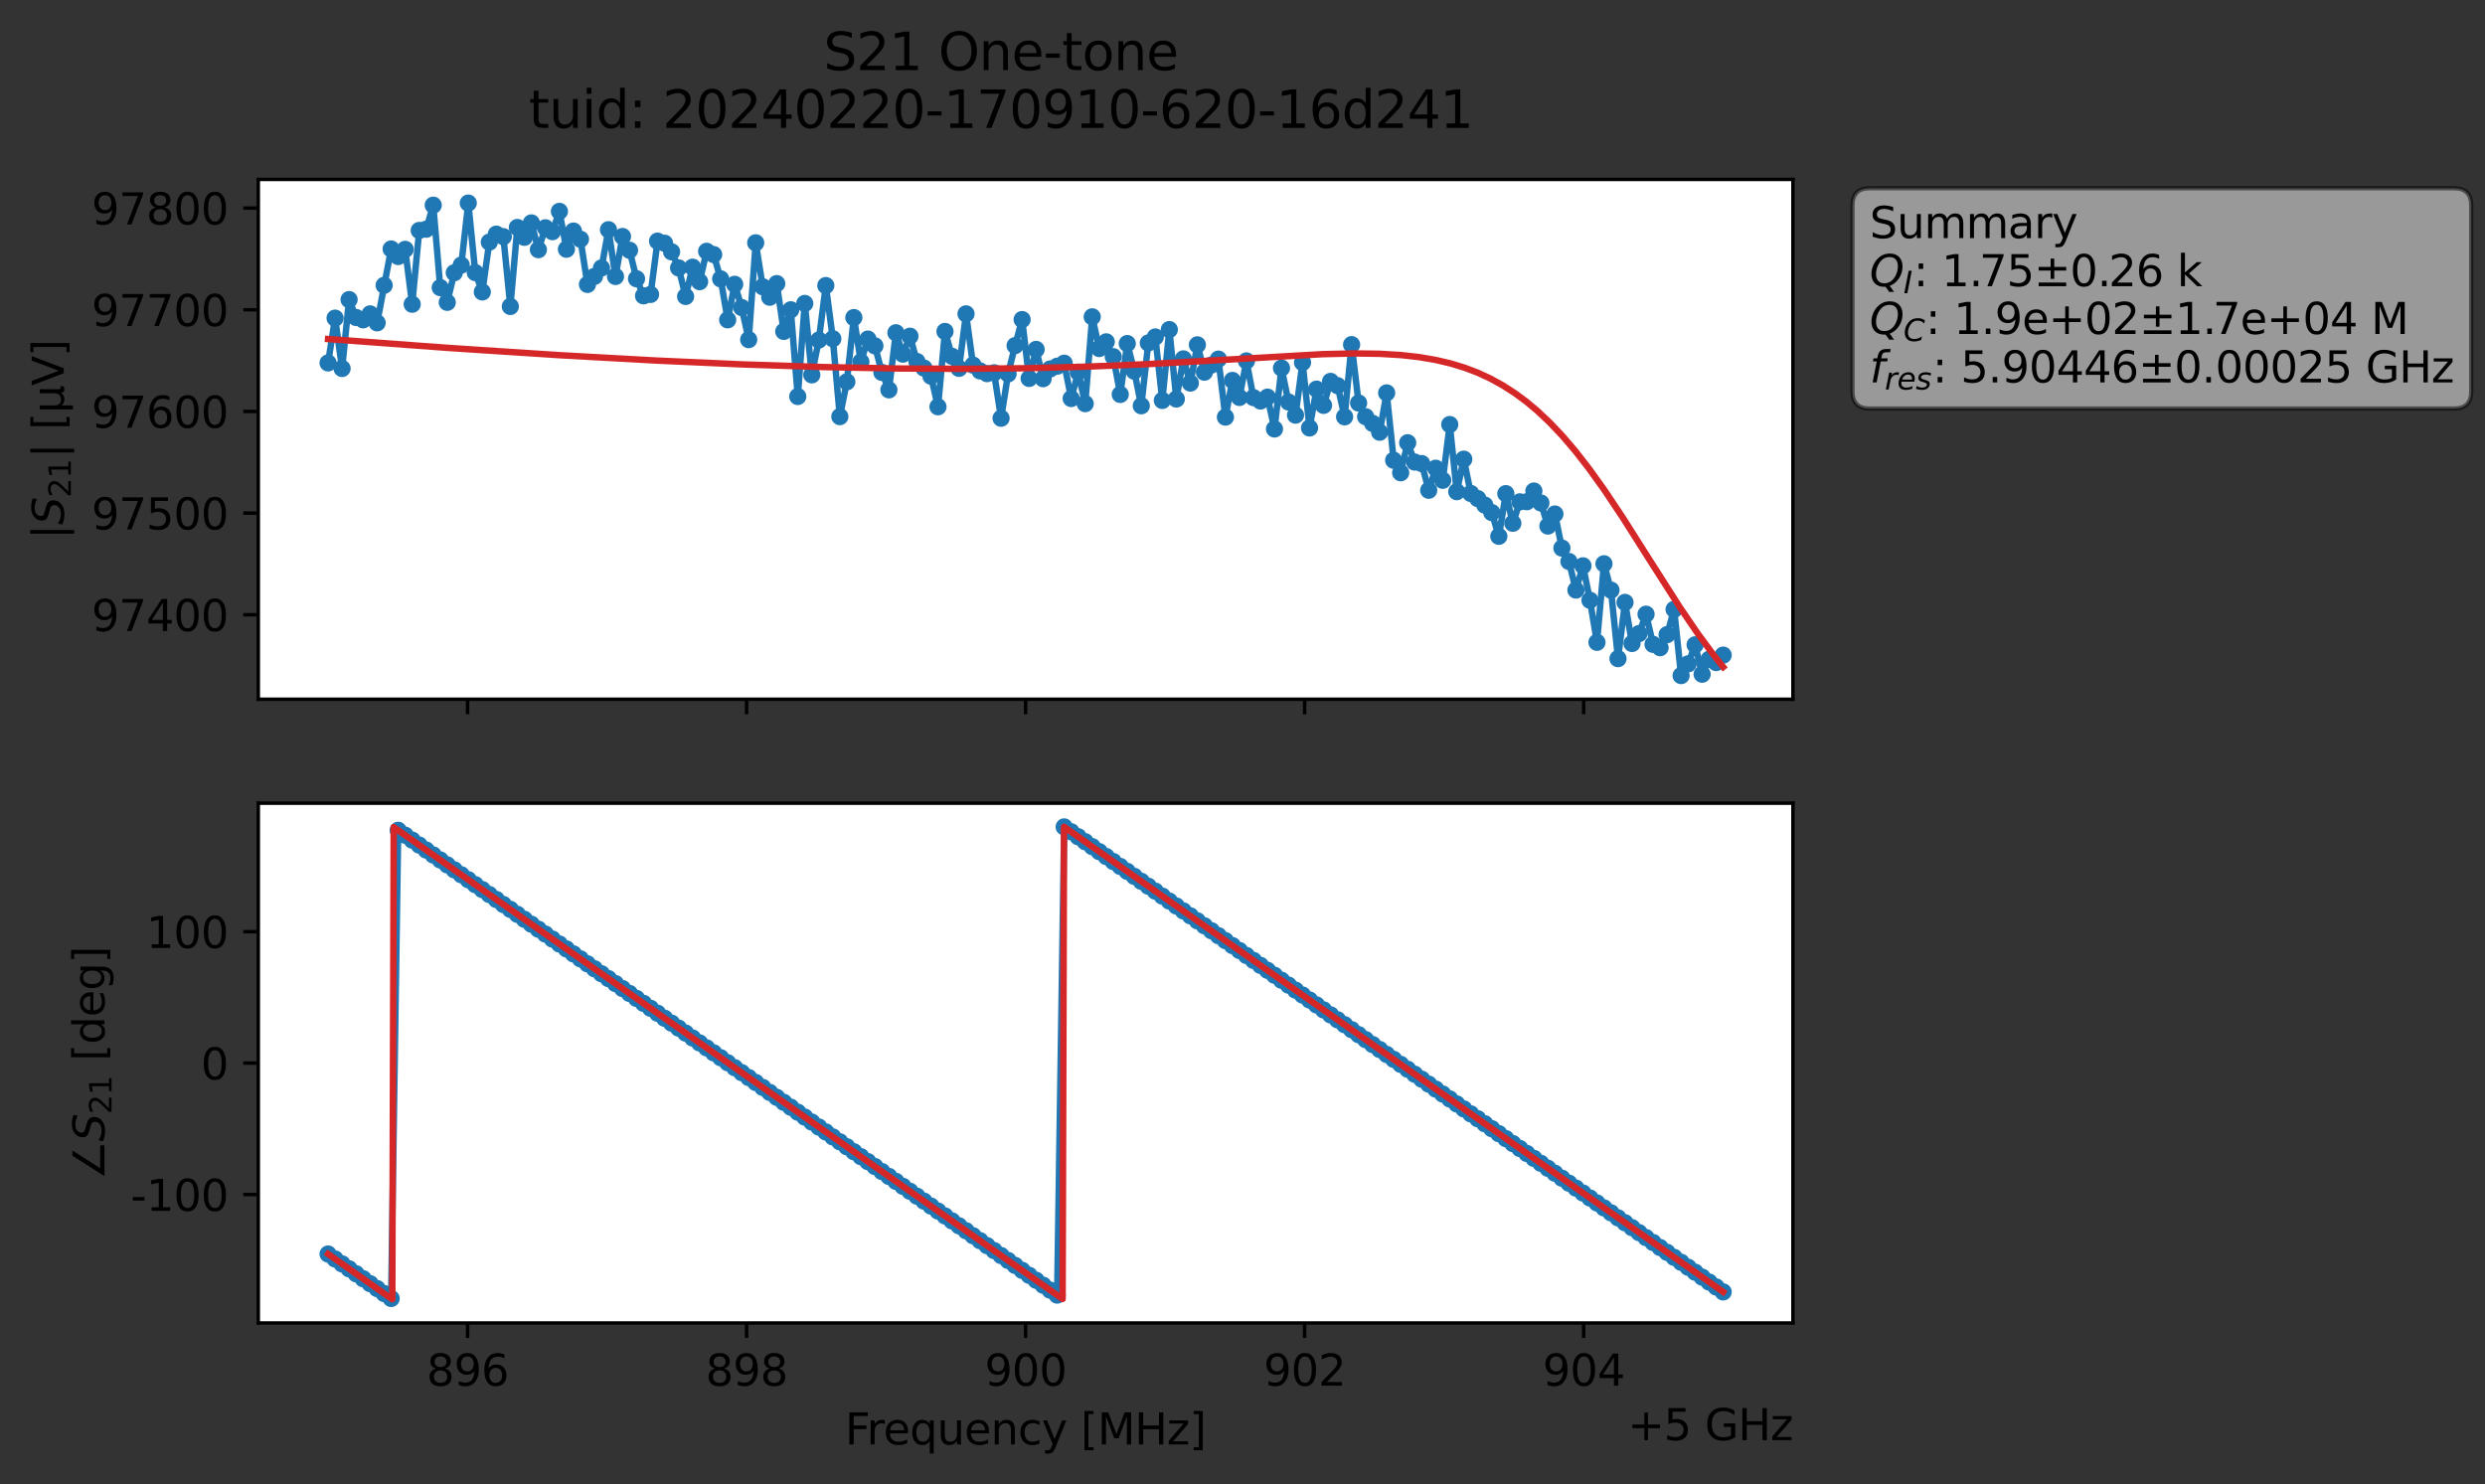 <?xml version="1.0" encoding="utf-8" standalone="no"?>
<!DOCTYPE svg PUBLIC "-//W3C//DTD SVG 1.1//EN"
  "http://www.w3.org/Graphics/SVG/1.1/DTD/svg11.dtd">
<svg xmlns:xlink="http://www.w3.org/1999/xlink" width="578.288pt" height="345.428pt" viewBox="0 0 578.288 345.428" xmlns="http://www.w3.org/2000/svg" version="1.1">
 <rect x="0" y="0" width="578.288" height="345.428" fill="#333333" stroke="none"/>
 <defs>
  <style type="text/css">*{stroke-linejoin: round; stroke-linecap: butt}</style>
 </defs>
 <g id="figure_1">
  <g id="patch_1">
   <path d="M 0 345.428 
L 578.288 345.428 
L 578.288 -0 
L 0 -0 
L 0 345.428 
z
" style="fill: none; opacity: 0"/>
  </g>
  <g id="axes_1">
   <g id="patch_2">
    <path d="M 60.112 162.72 
L 417.233 162.72 
L 417.233 41.76 
L 60.112 41.76 
z
" style="fill: #ffffff"/>
   </g>
   <g id="matplotlib.axis_1">
    <g id="xtick_1">
     <g id="line2d_1">
      <defs>
       <path id="m7f530d7d98" d="M 0 0 
L 0 3.5 
" style="stroke: #000000; stroke-width: 0.8"/>
      </defs>
      <g>
       <use xlink:href="#m7f530d7d98" x="108.811" y="162.72" style="stroke: #000000; stroke-width: 0.8"/>
      </g>
     </g>
    </g>
    <g id="xtick_2">
     <g id="line2d_2">
      <g>
       <use xlink:href="#m7f530d7d98" x="173.742" y="162.72" style="stroke: #000000; stroke-width: 0.8"/>
      </g>
     </g>
    </g>
    <g id="xtick_3">
     <g id="line2d_3">
      <g>
       <use xlink:href="#m7f530d7d98" x="238.673" y="162.72" style="stroke: #000000; stroke-width: 0.8"/>
      </g>
     </g>
    </g>
    <g id="xtick_4">
     <g id="line2d_4">
      <g>
       <use xlink:href="#m7f530d7d98" x="303.603" y="162.72" style="stroke: #000000; stroke-width: 0.8"/>
      </g>
     </g>
    </g>
    <g id="xtick_5">
     <g id="line2d_5">
      <g>
       <use xlink:href="#m7f530d7d98" x="368.534" y="162.72" style="stroke: #000000; stroke-width: 0.8"/>
      </g>
     </g>
    </g>
   </g>
   <g id="matplotlib.axis_2">
    <g id="ytick_1">
     <g id="line2d_6">
      <defs>
       <path id="mc7af45b555" d="M 0 0 
L -3.5 0 
" style="stroke: #000000; stroke-width: 0.8"/>
      </defs>
      <g>
       <use xlink:href="#mc7af45b555" x="60.112" y="143.063" style="stroke: #000000; stroke-width: 0.8"/>
      </g>
     </g>
     <g id="text_1">
      <!-- 97400 -->
      <g transform="translate(21.3 146.862) scale(0.1 -0.1)">
       <defs>
        <path id="DejaVuSans-39" d="M 703 97 
L 703 672 
Q 941 559 1184 500 
Q 1428 441 1663 441 
Q 2288 441 2617 861 
Q 2947 1281 2994 2138 
Q 2813 1869 2534 1725 
Q 2256 1581 1919 1581 
Q 1219 1581 811 2004 
Q 403 2428 403 3163 
Q 403 3881 828 4315 
Q 1253 4750 1959 4750 
Q 2769 4750 3195 4129 
Q 3622 3509 3622 2328 
Q 3622 1225 3098 567 
Q 2575 -91 1691 -91 
Q 1453 -91 1209 -44 
Q 966 3 703 97 
z
M 1959 2075 
Q 2384 2075 2632 2365 
Q 2881 2656 2881 3163 
Q 2881 3666 2632 3958 
Q 2384 4250 1959 4250 
Q 1534 4250 1286 3958 
Q 1038 3666 1038 3163 
Q 1038 2656 1286 2365 
Q 1534 2075 1959 2075 
z
" transform="scale(0.016)"/>
        <path id="DejaVuSans-37" d="M 525 4666 
L 3525 4666 
L 3525 4397 
L 1831 0 
L 1172 0 
L 2766 4134 
L 525 4134 
L 525 4666 
z
" transform="scale(0.016)"/>
        <path id="DejaVuSans-34" d="M 2419 4116 
L 825 1625 
L 2419 1625 
L 2419 4116 
z
M 2253 4666 
L 3047 4666 
L 3047 1625 
L 3713 1625 
L 3713 1100 
L 3047 1100 
L 3047 0 
L 2419 0 
L 2419 1100 
L 313 1100 
L 313 1709 
L 2253 4666 
z
" transform="scale(0.016)"/>
        <path id="DejaVuSans-30" d="M 2034 4250 
Q 1547 4250 1301 3770 
Q 1056 3291 1056 2328 
Q 1056 1369 1301 889 
Q 1547 409 2034 409 
Q 2525 409 2770 889 
Q 3016 1369 3016 2328 
Q 3016 3291 2770 3770 
Q 2525 4250 2034 4250 
z
M 2034 4750 
Q 2819 4750 3233 4129 
Q 3647 3509 3647 2328 
Q 3647 1150 3233 529 
Q 2819 -91 2034 -91 
Q 1250 -91 836 529 
Q 422 1150 422 2328 
Q 422 3509 836 4129 
Q 1250 4750 2034 4750 
z
" transform="scale(0.016)"/>
       </defs>
       <use xlink:href="#DejaVuSans-39"/>
       <use xlink:href="#DejaVuSans-37" x="63.623"/>
       <use xlink:href="#DejaVuSans-34" x="127.246"/>
       <use xlink:href="#DejaVuSans-30" x="190.869"/>
       <use xlink:href="#DejaVuSans-30" x="254.492"/>
      </g>
     </g>
    </g>
    <g id="ytick_2">
     <g id="line2d_7">
      <g>
       <use xlink:href="#mc7af45b555" x="60.112" y="119.404" style="stroke: #000000; stroke-width: 0.8"/>
      </g>
     </g>
     <g id="text_2">
      <!-- 97500 -->
      <g transform="translate(21.3 123.203) scale(0.1 -0.1)">
       <defs>
        <path id="DejaVuSans-35" d="M 691 4666 
L 3169 4666 
L 3169 4134 
L 1269 4134 
L 1269 2991 
Q 1406 3038 1543 3061 
Q 1681 3084 1819 3084 
Q 2600 3084 3056 2656 
Q 3513 2228 3513 1497 
Q 3513 744 3044 326 
Q 2575 -91 1722 -91 
Q 1428 -91 1123 -41 
Q 819 9 494 109 
L 494 744 
Q 775 591 1075 516 
Q 1375 441 1709 441 
Q 2250 441 2565 725 
Q 2881 1009 2881 1497 
Q 2881 1984 2565 2268 
Q 2250 2553 1709 2553 
Q 1456 2553 1204 2497 
Q 953 2441 691 2322 
L 691 4666 
z
" transform="scale(0.016)"/>
       </defs>
       <use xlink:href="#DejaVuSans-39"/>
       <use xlink:href="#DejaVuSans-37" x="63.623"/>
       <use xlink:href="#DejaVuSans-35" x="127.246"/>
       <use xlink:href="#DejaVuSans-30" x="190.869"/>
       <use xlink:href="#DejaVuSans-30" x="254.492"/>
      </g>
     </g>
    </g>
    <g id="ytick_3">
     <g id="line2d_8">
      <g>
       <use xlink:href="#mc7af45b555" x="60.112" y="95.745" style="stroke: #000000; stroke-width: 0.8"/>
      </g>
     </g>
     <g id="text_3">
      <!-- 97600 -->
      <g transform="translate(21.3 99.544) scale(0.1 -0.1)">
       <defs>
        <path id="DejaVuSans-36" d="M 2113 2584 
Q 1688 2584 1439 2293 
Q 1191 2003 1191 1497 
Q 1191 994 1439 701 
Q 1688 409 2113 409 
Q 2538 409 2786 701 
Q 3034 994 3034 1497 
Q 3034 2003 2786 2293 
Q 2538 2584 2113 2584 
z
M 3366 4563 
L 3366 3988 
Q 3128 4100 2886 4159 
Q 2644 4219 2406 4219 
Q 1781 4219 1451 3797 
Q 1122 3375 1075 2522 
Q 1259 2794 1537 2939 
Q 1816 3084 2150 3084 
Q 2853 3084 3261 2657 
Q 3669 2231 3669 1497 
Q 3669 778 3244 343 
Q 2819 -91 2113 -91 
Q 1303 -91 875 529 
Q 447 1150 447 2328 
Q 447 3434 972 4092 
Q 1497 4750 2381 4750 
Q 2619 4750 2861 4703 
Q 3103 4656 3366 4563 
z
" transform="scale(0.016)"/>
       </defs>
       <use xlink:href="#DejaVuSans-39"/>
       <use xlink:href="#DejaVuSans-37" x="63.623"/>
       <use xlink:href="#DejaVuSans-36" x="127.246"/>
       <use xlink:href="#DejaVuSans-30" x="190.869"/>
       <use xlink:href="#DejaVuSans-30" x="254.492"/>
      </g>
     </g>
    </g>
    <g id="ytick_4">
     <g id="line2d_9">
      <g>
       <use xlink:href="#mc7af45b555" x="60.112" y="72.085" style="stroke: #000000; stroke-width: 0.8"/>
      </g>
     </g>
     <g id="text_4">
      <!-- 97700 -->
      <g transform="translate(21.3 75.885) scale(0.1 -0.1)">
       <use xlink:href="#DejaVuSans-39"/>
       <use xlink:href="#DejaVuSans-37" x="63.623"/>
       <use xlink:href="#DejaVuSans-37" x="127.246"/>
       <use xlink:href="#DejaVuSans-30" x="190.869"/>
       <use xlink:href="#DejaVuSans-30" x="254.492"/>
      </g>
     </g>
    </g>
    <g id="ytick_5">
     <g id="line2d_10">
      <g>
       <use xlink:href="#mc7af45b555" x="60.112" y="48.426" style="stroke: #000000; stroke-width: 0.8"/>
      </g>
     </g>
     <g id="text_5">
      <!-- 97800 -->
      <g transform="translate(21.3 52.226) scale(0.1 -0.1)">
       <defs>
        <path id="DejaVuSans-38" d="M 2034 2216 
Q 1584 2216 1326 1975 
Q 1069 1734 1069 1313 
Q 1069 891 1326 650 
Q 1584 409 2034 409 
Q 2484 409 2743 651 
Q 3003 894 3003 1313 
Q 3003 1734 2745 1975 
Q 2488 2216 2034 2216 
z
M 1403 2484 
Q 997 2584 770 2862 
Q 544 3141 544 3541 
Q 544 4100 942 4425 
Q 1341 4750 2034 4750 
Q 2731 4750 3128 4425 
Q 3525 4100 3525 3541 
Q 3525 3141 3298 2862 
Q 3072 2584 2669 2484 
Q 3125 2378 3379 2068 
Q 3634 1759 3634 1313 
Q 3634 634 3220 271 
Q 2806 -91 2034 -91 
Q 1263 -91 848 271 
Q 434 634 434 1313 
Q 434 1759 690 2068 
Q 947 2378 1403 2484 
z
M 1172 3481 
Q 1172 3119 1398 2916 
Q 1625 2713 2034 2713 
Q 2441 2713 2670 2916 
Q 2900 3119 2900 3481 
Q 2900 3844 2670 4047 
Q 2441 4250 2034 4250 
Q 1625 4250 1398 4047 
Q 1172 3844 1172 3481 
z
" transform="scale(0.016)"/>
       </defs>
       <use xlink:href="#DejaVuSans-39"/>
       <use xlink:href="#DejaVuSans-37" x="63.623"/>
       <use xlink:href="#DejaVuSans-38" x="127.246"/>
       <use xlink:href="#DejaVuSans-30" x="190.869"/>
       <use xlink:href="#DejaVuSans-30" x="254.492"/>
      </g>
     </g>
    </g>
    <g id="text_6">
     <!-- $|S_{21}|$ [μV] -->
     <g transform="translate(14.9 125.49) rotate(-90) scale(0.1 -0.1)">
      <defs>
       <path id="DejaVuSans-7c" d="M 1344 4891 
L 1344 -1509 
L 813 -1509 
L 813 4891 
L 1344 4891 
z
" transform="scale(0.016)"/>
       <path id="DejaVuSans-Oblique-53" d="M 3859 4513 
L 3738 3897 
Q 3422 4066 3111 4152 
Q 2800 4238 2509 4238 
Q 1944 4238 1609 3991 
Q 1275 3744 1275 3334 
Q 1275 3109 1398 2989 
Q 1522 2869 2034 2731 
L 2413 2638 
Q 3053 2472 3303 2217 
Q 3553 1963 3553 1503 
Q 3553 797 2998 353 
Q 2444 -91 1538 -91 
Q 1166 -91 791 -17 
Q 416 56 38 206 
L 166 856 
Q 513 641 861 531 
Q 1209 422 1556 422 
Q 2147 422 2503 684 
Q 2859 947 2859 1369 
Q 2859 1650 2717 1795 
Q 2575 1941 2106 2059 
L 1728 2156 
Q 1081 2325 845 2545 
Q 609 2766 609 3163 
Q 609 3859 1145 4304 
Q 1681 4750 2541 4750 
Q 2875 4750 3203 4690 
Q 3531 4631 3859 4513 
z
" transform="scale(0.016)"/>
       <path id="DejaVuSans-32" d="M 1228 531 
L 3431 531 
L 3431 0 
L 469 0 
L 469 531 
Q 828 903 1448 1529 
Q 2069 2156 2228 2338 
Q 2531 2678 2651 2914 
Q 2772 3150 2772 3378 
Q 2772 3750 2511 3984 
Q 2250 4219 1831 4219 
Q 1534 4219 1204 4116 
Q 875 4013 500 3803 
L 500 4441 
Q 881 4594 1212 4672 
Q 1544 4750 1819 4750 
Q 2544 4750 2975 4387 
Q 3406 4025 3406 3419 
Q 3406 3131 3298 2873 
Q 3191 2616 2906 2266 
Q 2828 2175 2409 1742 
Q 1991 1309 1228 531 
z
" transform="scale(0.016)"/>
       <path id="DejaVuSans-31" d="M 794 531 
L 1825 531 
L 1825 4091 
L 703 3866 
L 703 4441 
L 1819 4666 
L 2450 4666 
L 2450 531 
L 3481 531 
L 3481 0 
L 794 0 
L 794 531 
z
" transform="scale(0.016)"/>
       <path id="DejaVuSans-20" transform="scale(0.016)"/>
       <path id="DejaVuSans-5b" d="M 550 4863 
L 1875 4863 
L 1875 4416 
L 1125 4416 
L 1125 -397 
L 1875 -397 
L 1875 -844 
L 550 -844 
L 550 4863 
z
" transform="scale(0.016)"/>
       <path id="DejaVuSans-3bc" d="M 544 -1331 
L 544 3500 
L 1119 3500 
L 1119 1325 
Q 1119 872 1334 640 
Q 1550 409 1972 409 
Q 2434 409 2667 671 
Q 2900 934 2900 1459 
L 2900 3500 
L 3475 3500 
L 3475 806 
Q 3475 619 3529 530 
Q 3584 441 3700 441 
Q 3728 441 3778 458 
Q 3828 475 3916 513 
L 3916 50 
Q 3788 -22 3673 -56 
Q 3559 -91 3450 -91 
Q 3234 -91 3106 31 
Q 2978 153 2931 403 
Q 2775 156 2548 32 
Q 2322 -91 2016 -91 
Q 1697 -91 1473 31 
Q 1250 153 1119 397 
L 1119 -1331 
L 544 -1331 
z
" transform="scale(0.016)"/>
       <path id="DejaVuSans-56" d="M 1831 0 
L 50 4666 
L 709 4666 
L 2188 738 
L 3669 4666 
L 4325 4666 
L 2547 0 
L 1831 0 
z
" transform="scale(0.016)"/>
       <path id="DejaVuSans-5d" d="M 1947 4863 
L 1947 -844 
L 622 -844 
L 622 -397 
L 1369 -397 
L 1369 4416 
L 622 4416 
L 622 4863 
L 1947 4863 
z
" transform="scale(0.016)"/>
      </defs>
      <use xlink:href="#DejaVuSans-7c" transform="translate(0 0.578)"/>
      <use xlink:href="#DejaVuSans-Oblique-53" transform="translate(33.691 0.578)"/>
      <use xlink:href="#DejaVuSans-32" transform="translate(97.168 -15.828) scale(0.7)"/>
      <use xlink:href="#DejaVuSans-31" transform="translate(141.704 -15.828) scale(0.7)"/>
      <use xlink:href="#DejaVuSans-7c" transform="translate(188.975 0.578)"/>
      <use xlink:href="#DejaVuSans-20" transform="translate(222.666 0.578)"/>
      <use xlink:href="#DejaVuSans-5b" transform="translate(254.453 0.578)"/>
      <use xlink:href="#DejaVuSans-3bc" transform="translate(293.467 0.578)"/>
      <use xlink:href="#DejaVuSans-56" transform="translate(357.09 0.578)"/>
      <use xlink:href="#DejaVuSans-5d" transform="translate(425.498 0.578)"/>
     </g>
    </g>
   </g>
   <g id="line2d_11">
    <path d="M 76.345 84.456 
L 77.977 74.036 
L 79.608 85.757 
L 81.24 69.72 
L 82.871 73.89 
L 84.502 74.429 
L 86.134 73.048 
L 87.765 75.132 
L 91.028 57.941 
L 92.66 59.7 
L 94.291 58.026 
L 95.922 70.801 
L 97.554 53.629 
L 99.185 53.339 
L 100.817 47.747 
L 102.448 66.931 
L 104.08 70.365 
L 105.711 63.476 
L 107.342 61.699 
L 108.974 47.258 
L 110.605 63.442 
L 112.237 67.943 
L 113.868 56.345 
L 115.5 54.494 
L 117.131 55.068 
L 118.762 71.322 
L 120.394 52.938 
L 122.025 55.225 
L 123.657 51.875 
L 125.288 58.105 
L 126.92 53.013 
L 128.551 53.917 
L 130.182 49.188 
L 131.814 58.003 
L 133.445 53.77 
L 135.077 55.671 
L 136.708 66.196 
L 139.971 62.363 
L 141.602 53.456 
L 143.234 64.344 
L 144.865 55.033 
L 146.497 58.237 
L 148.128 64.873 
L 149.76 68.846 
L 151.391 68.52 
L 153.022 56.117 
L 154.654 56.603 
L 156.285 58.604 
L 157.917 62.347 
L 159.548 68.992 
L 161.18 62.18 
L 162.811 65.549 
L 164.442 58.482 
L 166.074 59.24 
L 167.705 64.901 
L 169.337 74.433 
L 170.968 66.161 
L 172.6 71.575 
L 174.231 79.039 
L 175.862 56.504 
L 177.494 66.737 
L 179.125 69.172 
L 180.757 65.998 
L 182.388 77.131 
L 184.02 72.092 
L 185.651 92.276 
L 187.282 70.617 
L 188.914 87.235 
L 190.545 79.134 
L 192.177 66.455 
L 193.808 78.834 
L 195.44 96.957 
L 197.071 88.847 
L 198.702 73.903 
L 200.334 84.205 
L 201.965 78.909 
L 203.597 80.486 
L 205.228 86.674 
L 206.86 90.725 
L 208.491 77.439 
L 210.122 82.416 
L 211.754 78.243 
L 213.385 84.131 
L 215.017 85.662 
L 216.648 87.548 
L 218.28 94.666 
L 219.911 77.131 
L 221.542 82.916 
L 223.174 85.72 
L 224.805 73.04 
L 226.437 84.962 
L 228.068 86.317 
L 229.7 86.952 
L 231.331 86.757 
L 232.962 97.334 
L 234.594 87.006 
L 236.225 80.43 
L 237.857 74.365 
L 239.488 88.07 
L 241.12 81.313 
L 242.751 88.129 
L 244.383 85.862 
L 247.645 84.525 
L 249.277 92.744 
L 250.908 86.608 
L 252.54 93.939 
L 254.171 73.731 
L 255.803 81.113 
L 257.434 79.553 
L 259.065 82.999 
L 260.697 91.797 
L 262.328 79.95 
L 263.96 86.381 
L 265.591 94.432 
L 267.223 79.814 
L 268.854 78.418 
L 270.485 93.188 
L 272.117 76.698 
L 273.748 92.857 
L 275.38 83.523 
L 277.011 89.148 
L 278.643 80.25 
L 280.274 86.618 
L 281.905 84.957 
L 283.537 83.574 
L 285.168 97.074 
L 286.8 88.53 
L 288.431 92.496 
L 290.063 83.989 
L 291.694 92.529 
L 293.325 93.325 
L 294.957 92.419 
L 296.588 99.833 
L 298.22 85.658 
L 299.851 93.551 
L 301.483 96.613 
L 303.114 84.36 
L 304.745 99.593 
L 306.377 90.558 
L 308.008 94.336 
L 309.64 88.757 
L 311.271 89.747 
L 312.903 97.003 
L 314.534 80.2 
L 316.165 93.788 
L 317.797 96.98 
L 319.428 98.532 
L 321.06 100.588 
L 322.691 91.43 
L 324.323 107.113 
L 325.954 110.018 
L 327.585 103.036 
L 329.217 107.533 
L 330.848 107.878 
L 332.48 114.093 
L 334.111 108.963 
L 335.743 111.773 
L 337.374 98.794 
L 339.005 114.422 
L 340.637 106.858 
L 342.268 114.84 
L 343.9 116.038 
L 345.531 117.545 
L 347.163 119.292 
L 348.794 124.811 
L 350.425 114.876 
L 352.057 121.775 
L 353.688 116.787 
L 355.32 116.758 
L 356.951 114.268 
L 358.583 117.051 
L 360.214 122.424 
L 361.845 119.617 
L 363.477 127.554 
L 365.108 130.664 
L 366.74 137.324 
L 368.371 131.678 
L 370.003 139.696 
L 371.634 149.482 
L 373.265 131.202 
L 374.897 137.337 
L 376.528 153.279 
L 378.16 140.187 
L 379.791 149.753 
L 381.423 147.444 
L 383.054 142.937 
L 384.685 149.952 
L 386.317 150.728 
L 387.948 147.695 
L 389.58 141.814 
L 391.211 157.222 
L 392.843 154.492 
L 394.474 150.059 
L 396.105 156.902 
L 397.737 153.416 
L 399.368 154.195 
L 401 152.458 
L 401 152.458 
" clip-path="url(#pc014b60168)" style="fill: none; stroke: #1f77b4; stroke-width: 1.5; stroke-linecap: square"/>
    <defs>
     <path id="m10327c3844" d="M 0 1.5 
C 0.398 1.5 0.779 1.342 1.061 1.061 
C 1.342 0.779 1.5 0.398 1.5 0 
C 1.5 -0.398 1.342 -0.779 1.061 -1.061 
C 0.779 -1.342 0.398 -1.5 0 -1.5 
C -0.398 -1.5 -0.779 -1.342 -1.061 -1.061 
C -1.342 -0.779 -1.5 -0.398 -1.5 0 
C -1.5 0.398 -1.342 0.779 -1.061 1.061 
C -0.779 1.342 -0.398 1.5 0 1.5 
z
" style="stroke: #1f77b4"/>
    </defs>
    <g clip-path="url(#pc014b60168)">
     <use xlink:href="#m10327c3844" x="76.345" y="84.456" style="fill: #1f77b4; stroke: #1f77b4"/>
     <use xlink:href="#m10327c3844" x="77.977" y="74.036" style="fill: #1f77b4; stroke: #1f77b4"/>
     <use xlink:href="#m10327c3844" x="79.608" y="85.757" style="fill: #1f77b4; stroke: #1f77b4"/>
     <use xlink:href="#m10327c3844" x="81.24" y="69.72" style="fill: #1f77b4; stroke: #1f77b4"/>
     <use xlink:href="#m10327c3844" x="82.871" y="73.89" style="fill: #1f77b4; stroke: #1f77b4"/>
     <use xlink:href="#m10327c3844" x="84.502" y="74.429" style="fill: #1f77b4; stroke: #1f77b4"/>
     <use xlink:href="#m10327c3844" x="86.134" y="73.048" style="fill: #1f77b4; stroke: #1f77b4"/>
     <use xlink:href="#m10327c3844" x="87.765" y="75.132" style="fill: #1f77b4; stroke: #1f77b4"/>
     <use xlink:href="#m10327c3844" x="89.397" y="66.398" style="fill: #1f77b4; stroke: #1f77b4"/>
     <use xlink:href="#m10327c3844" x="91.028" y="57.941" style="fill: #1f77b4; stroke: #1f77b4"/>
     <use xlink:href="#m10327c3844" x="92.66" y="59.7" style="fill: #1f77b4; stroke: #1f77b4"/>
     <use xlink:href="#m10327c3844" x="94.291" y="58.026" style="fill: #1f77b4; stroke: #1f77b4"/>
     <use xlink:href="#m10327c3844" x="95.922" y="70.801" style="fill: #1f77b4; stroke: #1f77b4"/>
     <use xlink:href="#m10327c3844" x="97.554" y="53.629" style="fill: #1f77b4; stroke: #1f77b4"/>
     <use xlink:href="#m10327c3844" x="99.185" y="53.339" style="fill: #1f77b4; stroke: #1f77b4"/>
     <use xlink:href="#m10327c3844" x="100.817" y="47.747" style="fill: #1f77b4; stroke: #1f77b4"/>
     <use xlink:href="#m10327c3844" x="102.448" y="66.931" style="fill: #1f77b4; stroke: #1f77b4"/>
     <use xlink:href="#m10327c3844" x="104.08" y="70.365" style="fill: #1f77b4; stroke: #1f77b4"/>
     <use xlink:href="#m10327c3844" x="105.711" y="63.476" style="fill: #1f77b4; stroke: #1f77b4"/>
     <use xlink:href="#m10327c3844" x="107.342" y="61.699" style="fill: #1f77b4; stroke: #1f77b4"/>
     <use xlink:href="#m10327c3844" x="108.974" y="47.258" style="fill: #1f77b4; stroke: #1f77b4"/>
     <use xlink:href="#m10327c3844" x="110.605" y="63.442" style="fill: #1f77b4; stroke: #1f77b4"/>
     <use xlink:href="#m10327c3844" x="112.237" y="67.943" style="fill: #1f77b4; stroke: #1f77b4"/>
     <use xlink:href="#m10327c3844" x="113.868" y="56.345" style="fill: #1f77b4; stroke: #1f77b4"/>
     <use xlink:href="#m10327c3844" x="115.5" y="54.494" style="fill: #1f77b4; stroke: #1f77b4"/>
     <use xlink:href="#m10327c3844" x="117.131" y="55.068" style="fill: #1f77b4; stroke: #1f77b4"/>
     <use xlink:href="#m10327c3844" x="118.762" y="71.322" style="fill: #1f77b4; stroke: #1f77b4"/>
     <use xlink:href="#m10327c3844" x="120.394" y="52.938" style="fill: #1f77b4; stroke: #1f77b4"/>
     <use xlink:href="#m10327c3844" x="122.025" y="55.225" style="fill: #1f77b4; stroke: #1f77b4"/>
     <use xlink:href="#m10327c3844" x="123.657" y="51.875" style="fill: #1f77b4; stroke: #1f77b4"/>
     <use xlink:href="#m10327c3844" x="125.288" y="58.105" style="fill: #1f77b4; stroke: #1f77b4"/>
     <use xlink:href="#m10327c3844" x="126.92" y="53.013" style="fill: #1f77b4; stroke: #1f77b4"/>
     <use xlink:href="#m10327c3844" x="128.551" y="53.917" style="fill: #1f77b4; stroke: #1f77b4"/>
     <use xlink:href="#m10327c3844" x="130.182" y="49.188" style="fill: #1f77b4; stroke: #1f77b4"/>
     <use xlink:href="#m10327c3844" x="131.814" y="58.003" style="fill: #1f77b4; stroke: #1f77b4"/>
     <use xlink:href="#m10327c3844" x="133.445" y="53.77" style="fill: #1f77b4; stroke: #1f77b4"/>
     <use xlink:href="#m10327c3844" x="135.077" y="55.671" style="fill: #1f77b4; stroke: #1f77b4"/>
     <use xlink:href="#m10327c3844" x="136.708" y="66.196" style="fill: #1f77b4; stroke: #1f77b4"/>
     <use xlink:href="#m10327c3844" x="138.34" y="64.32" style="fill: #1f77b4; stroke: #1f77b4"/>
     <use xlink:href="#m10327c3844" x="139.971" y="62.363" style="fill: #1f77b4; stroke: #1f77b4"/>
     <use xlink:href="#m10327c3844" x="141.602" y="53.456" style="fill: #1f77b4; stroke: #1f77b4"/>
     <use xlink:href="#m10327c3844" x="143.234" y="64.344" style="fill: #1f77b4; stroke: #1f77b4"/>
     <use xlink:href="#m10327c3844" x="144.865" y="55.033" style="fill: #1f77b4; stroke: #1f77b4"/>
     <use xlink:href="#m10327c3844" x="146.497" y="58.237" style="fill: #1f77b4; stroke: #1f77b4"/>
     <use xlink:href="#m10327c3844" x="148.128" y="64.873" style="fill: #1f77b4; stroke: #1f77b4"/>
     <use xlink:href="#m10327c3844" x="149.76" y="68.846" style="fill: #1f77b4; stroke: #1f77b4"/>
     <use xlink:href="#m10327c3844" x="151.391" y="68.52" style="fill: #1f77b4; stroke: #1f77b4"/>
     <use xlink:href="#m10327c3844" x="153.022" y="56.117" style="fill: #1f77b4; stroke: #1f77b4"/>
     <use xlink:href="#m10327c3844" x="154.654" y="56.603" style="fill: #1f77b4; stroke: #1f77b4"/>
     <use xlink:href="#m10327c3844" x="156.285" y="58.604" style="fill: #1f77b4; stroke: #1f77b4"/>
     <use xlink:href="#m10327c3844" x="157.917" y="62.347" style="fill: #1f77b4; stroke: #1f77b4"/>
     <use xlink:href="#m10327c3844" x="159.548" y="68.992" style="fill: #1f77b4; stroke: #1f77b4"/>
     <use xlink:href="#m10327c3844" x="161.18" y="62.18" style="fill: #1f77b4; stroke: #1f77b4"/>
     <use xlink:href="#m10327c3844" x="162.811" y="65.549" style="fill: #1f77b4; stroke: #1f77b4"/>
     <use xlink:href="#m10327c3844" x="164.442" y="58.482" style="fill: #1f77b4; stroke: #1f77b4"/>
     <use xlink:href="#m10327c3844" x="166.074" y="59.24" style="fill: #1f77b4; stroke: #1f77b4"/>
     <use xlink:href="#m10327c3844" x="167.705" y="64.901" style="fill: #1f77b4; stroke: #1f77b4"/>
     <use xlink:href="#m10327c3844" x="169.337" y="74.433" style="fill: #1f77b4; stroke: #1f77b4"/>
     <use xlink:href="#m10327c3844" x="170.968" y="66.161" style="fill: #1f77b4; stroke: #1f77b4"/>
     <use xlink:href="#m10327c3844" x="172.6" y="71.575" style="fill: #1f77b4; stroke: #1f77b4"/>
     <use xlink:href="#m10327c3844" x="174.231" y="79.039" style="fill: #1f77b4; stroke: #1f77b4"/>
     <use xlink:href="#m10327c3844" x="175.862" y="56.504" style="fill: #1f77b4; stroke: #1f77b4"/>
     <use xlink:href="#m10327c3844" x="177.494" y="66.737" style="fill: #1f77b4; stroke: #1f77b4"/>
     <use xlink:href="#m10327c3844" x="179.125" y="69.172" style="fill: #1f77b4; stroke: #1f77b4"/>
     <use xlink:href="#m10327c3844" x="180.757" y="65.998" style="fill: #1f77b4; stroke: #1f77b4"/>
     <use xlink:href="#m10327c3844" x="182.388" y="77.131" style="fill: #1f77b4; stroke: #1f77b4"/>
     <use xlink:href="#m10327c3844" x="184.02" y="72.092" style="fill: #1f77b4; stroke: #1f77b4"/>
     <use xlink:href="#m10327c3844" x="185.651" y="92.276" style="fill: #1f77b4; stroke: #1f77b4"/>
     <use xlink:href="#m10327c3844" x="187.282" y="70.617" style="fill: #1f77b4; stroke: #1f77b4"/>
     <use xlink:href="#m10327c3844" x="188.914" y="87.235" style="fill: #1f77b4; stroke: #1f77b4"/>
     <use xlink:href="#m10327c3844" x="190.545" y="79.134" style="fill: #1f77b4; stroke: #1f77b4"/>
     <use xlink:href="#m10327c3844" x="192.177" y="66.455" style="fill: #1f77b4; stroke: #1f77b4"/>
     <use xlink:href="#m10327c3844" x="193.808" y="78.834" style="fill: #1f77b4; stroke: #1f77b4"/>
     <use xlink:href="#m10327c3844" x="195.44" y="96.957" style="fill: #1f77b4; stroke: #1f77b4"/>
     <use xlink:href="#m10327c3844" x="197.071" y="88.847" style="fill: #1f77b4; stroke: #1f77b4"/>
     <use xlink:href="#m10327c3844" x="198.702" y="73.903" style="fill: #1f77b4; stroke: #1f77b4"/>
     <use xlink:href="#m10327c3844" x="200.334" y="84.205" style="fill: #1f77b4; stroke: #1f77b4"/>
     <use xlink:href="#m10327c3844" x="201.965" y="78.909" style="fill: #1f77b4; stroke: #1f77b4"/>
     <use xlink:href="#m10327c3844" x="203.597" y="80.486" style="fill: #1f77b4; stroke: #1f77b4"/>
     <use xlink:href="#m10327c3844" x="205.228" y="86.674" style="fill: #1f77b4; stroke: #1f77b4"/>
     <use xlink:href="#m10327c3844" x="206.86" y="90.725" style="fill: #1f77b4; stroke: #1f77b4"/>
     <use xlink:href="#m10327c3844" x="208.491" y="77.439" style="fill: #1f77b4; stroke: #1f77b4"/>
     <use xlink:href="#m10327c3844" x="210.122" y="82.416" style="fill: #1f77b4; stroke: #1f77b4"/>
     <use xlink:href="#m10327c3844" x="211.754" y="78.243" style="fill: #1f77b4; stroke: #1f77b4"/>
     <use xlink:href="#m10327c3844" x="213.385" y="84.131" style="fill: #1f77b4; stroke: #1f77b4"/>
     <use xlink:href="#m10327c3844" x="215.017" y="85.662" style="fill: #1f77b4; stroke: #1f77b4"/>
     <use xlink:href="#m10327c3844" x="216.648" y="87.548" style="fill: #1f77b4; stroke: #1f77b4"/>
     <use xlink:href="#m10327c3844" x="218.28" y="94.666" style="fill: #1f77b4; stroke: #1f77b4"/>
     <use xlink:href="#m10327c3844" x="219.911" y="77.131" style="fill: #1f77b4; stroke: #1f77b4"/>
     <use xlink:href="#m10327c3844" x="221.542" y="82.916" style="fill: #1f77b4; stroke: #1f77b4"/>
     <use xlink:href="#m10327c3844" x="223.174" y="85.72" style="fill: #1f77b4; stroke: #1f77b4"/>
     <use xlink:href="#m10327c3844" x="224.805" y="73.04" style="fill: #1f77b4; stroke: #1f77b4"/>
     <use xlink:href="#m10327c3844" x="226.437" y="84.962" style="fill: #1f77b4; stroke: #1f77b4"/>
     <use xlink:href="#m10327c3844" x="228.068" y="86.317" style="fill: #1f77b4; stroke: #1f77b4"/>
     <use xlink:href="#m10327c3844" x="229.7" y="86.952" style="fill: #1f77b4; stroke: #1f77b4"/>
     <use xlink:href="#m10327c3844" x="231.331" y="86.757" style="fill: #1f77b4; stroke: #1f77b4"/>
     <use xlink:href="#m10327c3844" x="232.962" y="97.334" style="fill: #1f77b4; stroke: #1f77b4"/>
     <use xlink:href="#m10327c3844" x="234.594" y="87.006" style="fill: #1f77b4; stroke: #1f77b4"/>
     <use xlink:href="#m10327c3844" x="236.225" y="80.43" style="fill: #1f77b4; stroke: #1f77b4"/>
     <use xlink:href="#m10327c3844" x="237.857" y="74.365" style="fill: #1f77b4; stroke: #1f77b4"/>
     <use xlink:href="#m10327c3844" x="239.488" y="88.07" style="fill: #1f77b4; stroke: #1f77b4"/>
     <use xlink:href="#m10327c3844" x="241.12" y="81.313" style="fill: #1f77b4; stroke: #1f77b4"/>
     <use xlink:href="#m10327c3844" x="242.751" y="88.129" style="fill: #1f77b4; stroke: #1f77b4"/>
     <use xlink:href="#m10327c3844" x="244.383" y="85.862" style="fill: #1f77b4; stroke: #1f77b4"/>
     <use xlink:href="#m10327c3844" x="246.014" y="85.229" style="fill: #1f77b4; stroke: #1f77b4"/>
     <use xlink:href="#m10327c3844" x="247.645" y="84.525" style="fill: #1f77b4; stroke: #1f77b4"/>
     <use xlink:href="#m10327c3844" x="249.277" y="92.744" style="fill: #1f77b4; stroke: #1f77b4"/>
     <use xlink:href="#m10327c3844" x="250.908" y="86.608" style="fill: #1f77b4; stroke: #1f77b4"/>
     <use xlink:href="#m10327c3844" x="252.54" y="93.939" style="fill: #1f77b4; stroke: #1f77b4"/>
     <use xlink:href="#m10327c3844" x="254.171" y="73.731" style="fill: #1f77b4; stroke: #1f77b4"/>
     <use xlink:href="#m10327c3844" x="255.803" y="81.113" style="fill: #1f77b4; stroke: #1f77b4"/>
     <use xlink:href="#m10327c3844" x="257.434" y="79.553" style="fill: #1f77b4; stroke: #1f77b4"/>
     <use xlink:href="#m10327c3844" x="259.065" y="82.999" style="fill: #1f77b4; stroke: #1f77b4"/>
     <use xlink:href="#m10327c3844" x="260.697" y="91.797" style="fill: #1f77b4; stroke: #1f77b4"/>
     <use xlink:href="#m10327c3844" x="262.328" y="79.95" style="fill: #1f77b4; stroke: #1f77b4"/>
     <use xlink:href="#m10327c3844" x="263.96" y="86.381" style="fill: #1f77b4; stroke: #1f77b4"/>
     <use xlink:href="#m10327c3844" x="265.591" y="94.432" style="fill: #1f77b4; stroke: #1f77b4"/>
     <use xlink:href="#m10327c3844" x="267.223" y="79.814" style="fill: #1f77b4; stroke: #1f77b4"/>
     <use xlink:href="#m10327c3844" x="268.854" y="78.418" style="fill: #1f77b4; stroke: #1f77b4"/>
     <use xlink:href="#m10327c3844" x="270.485" y="93.188" style="fill: #1f77b4; stroke: #1f77b4"/>
     <use xlink:href="#m10327c3844" x="272.117" y="76.698" style="fill: #1f77b4; stroke: #1f77b4"/>
     <use xlink:href="#m10327c3844" x="273.748" y="92.857" style="fill: #1f77b4; stroke: #1f77b4"/>
     <use xlink:href="#m10327c3844" x="275.38" y="83.523" style="fill: #1f77b4; stroke: #1f77b4"/>
     <use xlink:href="#m10327c3844" x="277.011" y="89.148" style="fill: #1f77b4; stroke: #1f77b4"/>
     <use xlink:href="#m10327c3844" x="278.643" y="80.25" style="fill: #1f77b4; stroke: #1f77b4"/>
     <use xlink:href="#m10327c3844" x="280.274" y="86.618" style="fill: #1f77b4; stroke: #1f77b4"/>
     <use xlink:href="#m10327c3844" x="281.905" y="84.957" style="fill: #1f77b4; stroke: #1f77b4"/>
     <use xlink:href="#m10327c3844" x="283.537" y="83.574" style="fill: #1f77b4; stroke: #1f77b4"/>
     <use xlink:href="#m10327c3844" x="285.168" y="97.074" style="fill: #1f77b4; stroke: #1f77b4"/>
     <use xlink:href="#m10327c3844" x="286.8" y="88.53" style="fill: #1f77b4; stroke: #1f77b4"/>
     <use xlink:href="#m10327c3844" x="288.431" y="92.496" style="fill: #1f77b4; stroke: #1f77b4"/>
     <use xlink:href="#m10327c3844" x="290.063" y="83.989" style="fill: #1f77b4; stroke: #1f77b4"/>
     <use xlink:href="#m10327c3844" x="291.694" y="92.529" style="fill: #1f77b4; stroke: #1f77b4"/>
     <use xlink:href="#m10327c3844" x="293.325" y="93.325" style="fill: #1f77b4; stroke: #1f77b4"/>
     <use xlink:href="#m10327c3844" x="294.957" y="92.419" style="fill: #1f77b4; stroke: #1f77b4"/>
     <use xlink:href="#m10327c3844" x="296.588" y="99.833" style="fill: #1f77b4; stroke: #1f77b4"/>
     <use xlink:href="#m10327c3844" x="298.22" y="85.658" style="fill: #1f77b4; stroke: #1f77b4"/>
     <use xlink:href="#m10327c3844" x="299.851" y="93.551" style="fill: #1f77b4; stroke: #1f77b4"/>
     <use xlink:href="#m10327c3844" x="301.483" y="96.613" style="fill: #1f77b4; stroke: #1f77b4"/>
     <use xlink:href="#m10327c3844" x="303.114" y="84.36" style="fill: #1f77b4; stroke: #1f77b4"/>
     <use xlink:href="#m10327c3844" x="304.745" y="99.593" style="fill: #1f77b4; stroke: #1f77b4"/>
     <use xlink:href="#m10327c3844" x="306.377" y="90.558" style="fill: #1f77b4; stroke: #1f77b4"/>
     <use xlink:href="#m10327c3844" x="308.008" y="94.336" style="fill: #1f77b4; stroke: #1f77b4"/>
     <use xlink:href="#m10327c3844" x="309.64" y="88.757" style="fill: #1f77b4; stroke: #1f77b4"/>
     <use xlink:href="#m10327c3844" x="311.271" y="89.747" style="fill: #1f77b4; stroke: #1f77b4"/>
     <use xlink:href="#m10327c3844" x="312.903" y="97.003" style="fill: #1f77b4; stroke: #1f77b4"/>
     <use xlink:href="#m10327c3844" x="314.534" y="80.2" style="fill: #1f77b4; stroke: #1f77b4"/>
     <use xlink:href="#m10327c3844" x="316.165" y="93.788" style="fill: #1f77b4; stroke: #1f77b4"/>
     <use xlink:href="#m10327c3844" x="317.797" y="96.98" style="fill: #1f77b4; stroke: #1f77b4"/>
     <use xlink:href="#m10327c3844" x="319.428" y="98.532" style="fill: #1f77b4; stroke: #1f77b4"/>
     <use xlink:href="#m10327c3844" x="321.06" y="100.588" style="fill: #1f77b4; stroke: #1f77b4"/>
     <use xlink:href="#m10327c3844" x="322.691" y="91.43" style="fill: #1f77b4; stroke: #1f77b4"/>
     <use xlink:href="#m10327c3844" x="324.323" y="107.113" style="fill: #1f77b4; stroke: #1f77b4"/>
     <use xlink:href="#m10327c3844" x="325.954" y="110.018" style="fill: #1f77b4; stroke: #1f77b4"/>
     <use xlink:href="#m10327c3844" x="327.585" y="103.036" style="fill: #1f77b4; stroke: #1f77b4"/>
     <use xlink:href="#m10327c3844" x="329.217" y="107.533" style="fill: #1f77b4; stroke: #1f77b4"/>
     <use xlink:href="#m10327c3844" x="330.848" y="107.878" style="fill: #1f77b4; stroke: #1f77b4"/>
     <use xlink:href="#m10327c3844" x="332.48" y="114.093" style="fill: #1f77b4; stroke: #1f77b4"/>
     <use xlink:href="#m10327c3844" x="334.111" y="108.963" style="fill: #1f77b4; stroke: #1f77b4"/>
     <use xlink:href="#m10327c3844" x="335.743" y="111.773" style="fill: #1f77b4; stroke: #1f77b4"/>
     <use xlink:href="#m10327c3844" x="337.374" y="98.794" style="fill: #1f77b4; stroke: #1f77b4"/>
     <use xlink:href="#m10327c3844" x="339.005" y="114.422" style="fill: #1f77b4; stroke: #1f77b4"/>
     <use xlink:href="#m10327c3844" x="340.637" y="106.858" style="fill: #1f77b4; stroke: #1f77b4"/>
     <use xlink:href="#m10327c3844" x="342.268" y="114.84" style="fill: #1f77b4; stroke: #1f77b4"/>
     <use xlink:href="#m10327c3844" x="343.9" y="116.038" style="fill: #1f77b4; stroke: #1f77b4"/>
     <use xlink:href="#m10327c3844" x="345.531" y="117.545" style="fill: #1f77b4; stroke: #1f77b4"/>
     <use xlink:href="#m10327c3844" x="347.163" y="119.292" style="fill: #1f77b4; stroke: #1f77b4"/>
     <use xlink:href="#m10327c3844" x="348.794" y="124.811" style="fill: #1f77b4; stroke: #1f77b4"/>
     <use xlink:href="#m10327c3844" x="350.425" y="114.876" style="fill: #1f77b4; stroke: #1f77b4"/>
     <use xlink:href="#m10327c3844" x="352.057" y="121.775" style="fill: #1f77b4; stroke: #1f77b4"/>
     <use xlink:href="#m10327c3844" x="353.688" y="116.787" style="fill: #1f77b4; stroke: #1f77b4"/>
     <use xlink:href="#m10327c3844" x="355.32" y="116.758" style="fill: #1f77b4; stroke: #1f77b4"/>
     <use xlink:href="#m10327c3844" x="356.951" y="114.268" style="fill: #1f77b4; stroke: #1f77b4"/>
     <use xlink:href="#m10327c3844" x="358.583" y="117.051" style="fill: #1f77b4; stroke: #1f77b4"/>
     <use xlink:href="#m10327c3844" x="360.214" y="122.424" style="fill: #1f77b4; stroke: #1f77b4"/>
     <use xlink:href="#m10327c3844" x="361.845" y="119.617" style="fill: #1f77b4; stroke: #1f77b4"/>
     <use xlink:href="#m10327c3844" x="363.477" y="127.554" style="fill: #1f77b4; stroke: #1f77b4"/>
     <use xlink:href="#m10327c3844" x="365.108" y="130.664" style="fill: #1f77b4; stroke: #1f77b4"/>
     <use xlink:href="#m10327c3844" x="366.74" y="137.324" style="fill: #1f77b4; stroke: #1f77b4"/>
     <use xlink:href="#m10327c3844" x="368.371" y="131.678" style="fill: #1f77b4; stroke: #1f77b4"/>
     <use xlink:href="#m10327c3844" x="370.003" y="139.696" style="fill: #1f77b4; stroke: #1f77b4"/>
     <use xlink:href="#m10327c3844" x="371.634" y="149.482" style="fill: #1f77b4; stroke: #1f77b4"/>
     <use xlink:href="#m10327c3844" x="373.265" y="131.202" style="fill: #1f77b4; stroke: #1f77b4"/>
     <use xlink:href="#m10327c3844" x="374.897" y="137.337" style="fill: #1f77b4; stroke: #1f77b4"/>
     <use xlink:href="#m10327c3844" x="376.528" y="153.279" style="fill: #1f77b4; stroke: #1f77b4"/>
     <use xlink:href="#m10327c3844" x="378.16" y="140.187" style="fill: #1f77b4; stroke: #1f77b4"/>
     <use xlink:href="#m10327c3844" x="379.791" y="149.753" style="fill: #1f77b4; stroke: #1f77b4"/>
     <use xlink:href="#m10327c3844" x="381.423" y="147.444" style="fill: #1f77b4; stroke: #1f77b4"/>
     <use xlink:href="#m10327c3844" x="383.054" y="142.937" style="fill: #1f77b4; stroke: #1f77b4"/>
     <use xlink:href="#m10327c3844" x="384.685" y="149.952" style="fill: #1f77b4; stroke: #1f77b4"/>
     <use xlink:href="#m10327c3844" x="386.317" y="150.728" style="fill: #1f77b4; stroke: #1f77b4"/>
     <use xlink:href="#m10327c3844" x="387.948" y="147.695" style="fill: #1f77b4; stroke: #1f77b4"/>
     <use xlink:href="#m10327c3844" x="389.58" y="141.814" style="fill: #1f77b4; stroke: #1f77b4"/>
     <use xlink:href="#m10327c3844" x="391.211" y="157.222" style="fill: #1f77b4; stroke: #1f77b4"/>
     <use xlink:href="#m10327c3844" x="392.843" y="154.492" style="fill: #1f77b4; stroke: #1f77b4"/>
     <use xlink:href="#m10327c3844" x="394.474" y="150.059" style="fill: #1f77b4; stroke: #1f77b4"/>
     <use xlink:href="#m10327c3844" x="396.105" y="156.902" style="fill: #1f77b4; stroke: #1f77b4"/>
     <use xlink:href="#m10327c3844" x="397.737" y="153.416" style="fill: #1f77b4; stroke: #1f77b4"/>
     <use xlink:href="#m10327c3844" x="399.368" y="154.195" style="fill: #1f77b4; stroke: #1f77b4"/>
     <use xlink:href="#m10327c3844" x="401" y="152.458" style="fill: #1f77b4; stroke: #1f77b4"/>
    </g>
   </g>
   <g id="line2d_12">
    <path d="M 76.345 78.901 
L 104.943 81.011 
L 130.292 82.662 
L 152.715 83.906 
L 172.864 84.807 
L 191.388 85.416 
L 208.287 85.749 
L 223.886 85.836 
L 238.51 85.697 
L 252.484 85.344 
L 266.458 84.769 
L 282.057 83.897 
L 307.731 82.421 
L 315.205 82.249 
L 321.055 82.334 
L 325.93 82.624 
L 330.154 83.093 
L 334.054 83.754 
L 337.629 84.595 
L 340.879 85.59 
L 343.803 86.702 
L 346.728 88.046 
L 349.653 89.646 
L 352.578 91.527 
L 355.178 93.452 
L 357.777 95.629 
L 360.702 98.389 
L 363.627 101.484 
L 366.552 104.908 
L 369.802 109.08 
L 373.377 114.069 
L 377.601 120.397 
L 383.776 130.129 
L 390.925 141.331 
L 395.15 147.527 
L 398.725 152.368 
L 401 155.221 
L 401 155.221 
" clip-path="url(#pc014b60168)" style="fill: none; stroke: #d62728; stroke-width: 1.5; stroke-linecap: square"/>
   </g>
   <g id="patch_3">
    <path d="M 60.112 162.72 
L 60.112 41.76 
" style="fill: none; stroke: #000000; stroke-width: 0.8; stroke-linejoin: miter; stroke-linecap: square"/>
   </g>
   <g id="patch_4">
    <path d="M 417.233 162.72 
L 417.233 41.76 
" style="fill: none; stroke: #000000; stroke-width: 0.8; stroke-linejoin: miter; stroke-linecap: square"/>
   </g>
   <g id="patch_5">
    <path d="M 60.112 162.72 
L 417.233 162.72 
" style="fill: none; stroke: #000000; stroke-width: 0.8; stroke-linejoin: miter; stroke-linecap: square"/>
   </g>
   <g id="patch_6">
    <path d="M 60.112 41.76 
L 417.233 41.76 
" style="fill: none; stroke: #000000; stroke-width: 0.8; stroke-linejoin: miter; stroke-linecap: square"/>
   </g>
   <g id="text_7">
    <g id="patch_7">
     <path d="M 435.089 95.08 
L 571.088 95.08 
Q 575.088 95.08 575.088 91.08 
L 575.088 47.808 
Q 575.088 43.808 571.088 43.808 
L 435.089 43.808 
Q 431.089 43.808 431.089 47.808 
L 431.089 91.08 
Q 431.089 95.08 435.089 95.08 
z
" style="fill: #ffffff; opacity: 0.5; stroke: #000000; stroke-linejoin: miter"/>
    </g>
    <!-- Summary -->
    <g transform="translate(435.089 55.406) scale(0.1 -0.1)">
     <defs>
      <path id="DejaVuSans-53" d="M 3425 4513 
L 3425 3897 
Q 3066 4069 2747 4153 
Q 2428 4238 2131 4238 
Q 1616 4238 1336 4038 
Q 1056 3838 1056 3469 
Q 1056 3159 1242 3001 
Q 1428 2844 1947 2747 
L 2328 2669 
Q 3034 2534 3370 2195 
Q 3706 1856 3706 1288 
Q 3706 609 3251 259 
Q 2797 -91 1919 -91 
Q 1588 -91 1214 -16 
Q 841 59 441 206 
L 441 856 
Q 825 641 1194 531 
Q 1563 422 1919 422 
Q 2459 422 2753 634 
Q 3047 847 3047 1241 
Q 3047 1584 2836 1778 
Q 2625 1972 2144 2069 
L 1759 2144 
Q 1053 2284 737 2584 
Q 422 2884 422 3419 
Q 422 4038 858 4394 
Q 1294 4750 2059 4750 
Q 2388 4750 2728 4690 
Q 3069 4631 3425 4513 
z
" transform="scale(0.016)"/>
      <path id="DejaVuSans-75" d="M 544 1381 
L 544 3500 
L 1119 3500 
L 1119 1403 
Q 1119 906 1312 657 
Q 1506 409 1894 409 
Q 2359 409 2629 706 
Q 2900 1003 2900 1516 
L 2900 3500 
L 3475 3500 
L 3475 0 
L 2900 0 
L 2900 538 
Q 2691 219 2414 64 
Q 2138 -91 1772 -91 
Q 1169 -91 856 284 
Q 544 659 544 1381 
z
M 1991 3584 
L 1991 3584 
z
" transform="scale(0.016)"/>
      <path id="DejaVuSans-6d" d="M 3328 2828 
Q 3544 3216 3844 3400 
Q 4144 3584 4550 3584 
Q 5097 3584 5394 3201 
Q 5691 2819 5691 2113 
L 5691 0 
L 5113 0 
L 5113 2094 
Q 5113 2597 4934 2840 
Q 4756 3084 4391 3084 
Q 3944 3084 3684 2787 
Q 3425 2491 3425 1978 
L 3425 0 
L 2847 0 
L 2847 2094 
Q 2847 2600 2669 2842 
Q 2491 3084 2119 3084 
Q 1678 3084 1418 2786 
Q 1159 2488 1159 1978 
L 1159 0 
L 581 0 
L 581 3500 
L 1159 3500 
L 1159 2956 
Q 1356 3278 1631 3431 
Q 1906 3584 2284 3584 
Q 2666 3584 2933 3390 
Q 3200 3197 3328 2828 
z
" transform="scale(0.016)"/>
      <path id="DejaVuSans-61" d="M 2194 1759 
Q 1497 1759 1228 1600 
Q 959 1441 959 1056 
Q 959 750 1161 570 
Q 1363 391 1709 391 
Q 2188 391 2477 730 
Q 2766 1069 2766 1631 
L 2766 1759 
L 2194 1759 
z
M 3341 1997 
L 3341 0 
L 2766 0 
L 2766 531 
Q 2569 213 2275 61 
Q 1981 -91 1556 -91 
Q 1019 -91 701 211 
Q 384 513 384 1019 
Q 384 1609 779 1909 
Q 1175 2209 1959 2209 
L 2766 2209 
L 2766 2266 
Q 2766 2663 2505 2880 
Q 2244 3097 1772 3097 
Q 1472 3097 1187 3025 
Q 903 2953 641 2809 
L 641 3341 
Q 956 3463 1253 3523 
Q 1550 3584 1831 3584 
Q 2591 3584 2966 3190 
Q 3341 2797 3341 1997 
z
" transform="scale(0.016)"/>
      <path id="DejaVuSans-72" d="M 2631 2963 
Q 2534 3019 2420 3045 
Q 2306 3072 2169 3072 
Q 1681 3072 1420 2755 
Q 1159 2438 1159 1844 
L 1159 0 
L 581 0 
L 581 3500 
L 1159 3500 
L 1159 2956 
Q 1341 3275 1631 3429 
Q 1922 3584 2338 3584 
Q 2397 3584 2469 3576 
Q 2541 3569 2628 3553 
L 2631 2963 
z
" transform="scale(0.016)"/>
      <path id="DejaVuSans-79" d="M 2059 -325 
Q 1816 -950 1584 -1140 
Q 1353 -1331 966 -1331 
L 506 -1331 
L 506 -850 
L 844 -850 
Q 1081 -850 1212 -737 
Q 1344 -625 1503 -206 
L 1606 56 
L 191 3500 
L 800 3500 
L 1894 763 
L 2988 3500 
L 3597 3500 
L 2059 -325 
z
" transform="scale(0.016)"/>
     </defs>
     <use xlink:href="#DejaVuSans-53"/>
     <use xlink:href="#DejaVuSans-75" x="63.477"/>
     <use xlink:href="#DejaVuSans-6d" x="126.855"/>
     <use xlink:href="#DejaVuSans-6d" x="224.268"/>
     <use xlink:href="#DejaVuSans-61" x="321.68"/>
     <use xlink:href="#DejaVuSans-72" x="382.959"/>
     <use xlink:href="#DejaVuSans-79" x="424.072"/>
    </g>
    <!-- $Q_I$: 1.75$\pm$0.26 k -->
    <g transform="translate(435.089 66.604) scale(0.1 -0.1)">
     <defs>
      <path id="DejaVuSans-Oblique-51" d="M 2309 -84 
Q 2275 -88 2237 -89 
Q 2200 -91 2125 -91 
Q 1250 -91 756 411 
Q 263 913 263 1797 
Q 263 2319 452 2844 
Q 641 3369 978 3788 
Q 1369 4269 1858 4509 
Q 2347 4750 2938 4750 
Q 3794 4750 4287 4245 
Q 4781 3741 4781 2869 
Q 4781 1928 4265 1147 
Q 3750 366 2919 44 
L 3553 -825 
L 2847 -825 
L 2309 -84 
z
M 2919 4238 
Q 2400 4238 2003 3986 
Q 1606 3734 1313 3219 
Q 1125 2891 1026 2522 
Q 928 2153 928 1778 
Q 928 1128 1239 775 
Q 1550 422 2119 422 
Q 2631 422 3032 676 
Q 3434 931 3719 1434 
Q 3909 1772 4009 2142 
Q 4109 2513 4109 2881 
Q 4109 3528 3796 3883 
Q 3484 4238 2919 4238 
z
" transform="scale(0.016)"/>
      <path id="DejaVuSans-Oblique-49" d="M 1081 4666 
L 1716 4666 
L 806 0 
L 172 0 
L 1081 4666 
z
" transform="scale(0.016)"/>
      <path id="DejaVuSans-3a" d="M 750 794 
L 1409 794 
L 1409 0 
L 750 0 
L 750 794 
z
M 750 3309 
L 1409 3309 
L 1409 2516 
L 750 2516 
L 750 3309 
z
" transform="scale(0.016)"/>
      <path id="DejaVuSans-2e" d="M 684 794 
L 1344 794 
L 1344 0 
L 684 0 
L 684 794 
z
" transform="scale(0.016)"/>
      <path id="DejaVuSans-b1" d="M 2944 4013 
L 2944 2803 
L 4684 2803 
L 4684 2272 
L 2944 2272 
L 2944 1063 
L 2419 1063 
L 2419 2272 
L 678 2272 
L 678 2803 
L 2419 2803 
L 2419 4013 
L 2944 4013 
z
M 678 531 
L 4684 531 
L 4684 0 
L 678 0 
L 678 531 
z
" transform="scale(0.016)"/>
      <path id="DejaVuSans-6b" d="M 581 4863 
L 1159 4863 
L 1159 1991 
L 2875 3500 
L 3609 3500 
L 1753 1863 
L 3688 0 
L 2938 0 
L 1159 1709 
L 1159 0 
L 581 0 
L 581 4863 
z
" transform="scale(0.016)"/>
     </defs>
     <use xlink:href="#DejaVuSans-Oblique-51" transform="translate(0 0.016)"/>
     <use xlink:href="#DejaVuSans-Oblique-49" transform="translate(78.711 -16.391) scale(0.7)"/>
     <use xlink:href="#DejaVuSans-3a" transform="translate(102.09 0.016)"/>
     <use xlink:href="#DejaVuSans-20" transform="translate(135.781 0.016)"/>
     <use xlink:href="#DejaVuSans-31" transform="translate(167.568 0.016)"/>
     <use xlink:href="#DejaVuSans-2e" transform="translate(231.191 0.016)"/>
     <use xlink:href="#DejaVuSans-37" transform="translate(255.229 0.016)"/>
     <use xlink:href="#DejaVuSans-35" transform="translate(318.852 0.016)"/>
     <use xlink:href="#DejaVuSans-b1" transform="translate(382.475 0.016)"/>
     <use xlink:href="#DejaVuSans-30" transform="translate(466.264 0.016)"/>
     <use xlink:href="#DejaVuSans-2e" transform="translate(529.887 0.016)"/>
     <use xlink:href="#DejaVuSans-32" transform="translate(556.174 0.016)"/>
     <use xlink:href="#DejaVuSans-36" transform="translate(619.797 0.016)"/>
     <use xlink:href="#DejaVuSans-20" transform="translate(683.42 0.016)"/>
     <use xlink:href="#DejaVuSans-6b" transform="translate(715.207 0.016)"/>
    </g>
    <!-- $Q_C$: 1.9e+02$\pm$1.7e+04 M -->
    <g transform="translate(435.089 77.802) scale(0.1 -0.1)">
     <defs>
      <path id="DejaVuSans-Oblique-43" d="M 4447 4306 
L 4319 3641 
Q 4019 3944 3683 4091 
Q 3347 4238 2956 4238 
Q 2422 4238 2017 3981 
Q 1613 3725 1319 3200 
Q 1131 2863 1032 2486 
Q 934 2109 934 1728 
Q 934 1091 1264 756 
Q 1594 422 2222 422 
Q 2656 422 3056 561 
Q 3456 700 3834 978 
L 3688 231 
Q 3316 72 2936 -9 
Q 2556 -91 2175 -91 
Q 1278 -91 773 396 
Q 269 884 269 1753 
Q 269 2309 461 2846 
Q 653 3384 1013 3828 
Q 1394 4300 1883 4525 
Q 2372 4750 3022 4750 
Q 3422 4750 3780 4639 
Q 4138 4528 4447 4306 
z
" transform="scale(0.016)"/>
      <path id="DejaVuSans-65" d="M 3597 1894 
L 3597 1613 
L 953 1613 
Q 991 1019 1311 708 
Q 1631 397 2203 397 
Q 2534 397 2845 478 
Q 3156 559 3463 722 
L 3463 178 
Q 3153 47 2828 -22 
Q 2503 -91 2169 -91 
Q 1331 -91 842 396 
Q 353 884 353 1716 
Q 353 2575 817 3079 
Q 1281 3584 2069 3584 
Q 2775 3584 3186 3129 
Q 3597 2675 3597 1894 
z
M 3022 2063 
Q 3016 2534 2758 2815 
Q 2500 3097 2075 3097 
Q 1594 3097 1305 2825 
Q 1016 2553 972 2059 
L 3022 2063 
z
" transform="scale(0.016)"/>
      <path id="DejaVuSans-2b" d="M 2944 4013 
L 2944 2272 
L 4684 2272 
L 4684 1741 
L 2944 1741 
L 2944 0 
L 2419 0 
L 2419 1741 
L 678 1741 
L 678 2272 
L 2419 2272 
L 2419 4013 
L 2944 4013 
z
" transform="scale(0.016)"/>
      <path id="DejaVuSans-4d" d="M 628 4666 
L 1569 4666 
L 2759 1491 
L 3956 4666 
L 4897 4666 
L 4897 0 
L 4281 0 
L 4281 4097 
L 3078 897 
L 2444 897 
L 1241 4097 
L 1241 0 
L 628 0 
L 628 4666 
z
" transform="scale(0.016)"/>
     </defs>
     <use xlink:href="#DejaVuSans-Oblique-51" transform="translate(0 0.781)"/>
     <use xlink:href="#DejaVuSans-Oblique-43" transform="translate(78.711 -15.625) scale(0.7)"/>
     <use xlink:href="#DejaVuSans-3a" transform="translate(130.322 0.781)"/>
     <use xlink:href="#DejaVuSans-20" transform="translate(164.014 0.781)"/>
     <use xlink:href="#DejaVuSans-31" transform="translate(195.801 0.781)"/>
     <use xlink:href="#DejaVuSans-2e" transform="translate(259.424 0.781)"/>
     <use xlink:href="#DejaVuSans-39" transform="translate(291.211 0.781)"/>
     <use xlink:href="#DejaVuSans-65" transform="translate(354.834 0.781)"/>
     <use xlink:href="#DejaVuSans-2b" transform="translate(416.357 0.781)"/>
     <use xlink:href="#DejaVuSans-30" transform="translate(500.146 0.781)"/>
     <use xlink:href="#DejaVuSans-32" transform="translate(563.77 0.781)"/>
     <use xlink:href="#DejaVuSans-b1" transform="translate(627.393 0.781)"/>
     <use xlink:href="#DejaVuSans-31" transform="translate(711.182 0.781)"/>
     <use xlink:href="#DejaVuSans-2e" transform="translate(774.805 0.781)"/>
     <use xlink:href="#DejaVuSans-37" transform="translate(798.842 0.781)"/>
     <use xlink:href="#DejaVuSans-65" transform="translate(862.465 0.781)"/>
     <use xlink:href="#DejaVuSans-2b" transform="translate(923.988 0.781)"/>
     <use xlink:href="#DejaVuSans-30" transform="translate(1007.777 0.781)"/>
     <use xlink:href="#DejaVuSans-34" transform="translate(1071.4 0.781)"/>
     <use xlink:href="#DejaVuSans-20" transform="translate(1135.023 0.781)"/>
     <use xlink:href="#DejaVuSans-4d" transform="translate(1166.811 0.781)"/>
    </g>
    <!-- $f_{res}$: 5.90446$\pm$0.00025 GHz -->
    <g transform="translate(435.089 89) scale(0.1 -0.1)">
     <defs>
      <path id="DejaVuSans-Oblique-66" d="M 3059 4863 
L 2969 4384 
L 2419 4384 
Q 2106 4384 1964 4261 
Q 1822 4138 1753 3809 
L 1691 3500 
L 2638 3500 
L 2553 3053 
L 1606 3053 
L 1013 0 
L 434 0 
L 1031 3053 
L 481 3053 
L 563 3500 
L 1113 3500 
L 1159 3744 
Q 1278 4363 1576 4613 
Q 1875 4863 2516 4863 
L 3059 4863 
z
" transform="scale(0.016)"/>
      <path id="DejaVuSans-Oblique-72" d="M 2853 2969 
Q 2766 3016 2653 3041 
Q 2541 3066 2413 3066 
Q 1953 3066 1609 2717 
Q 1266 2369 1153 1784 
L 800 0 
L 225 0 
L 909 3500 
L 1484 3500 
L 1375 2956 
Q 1603 3259 1920 3421 
Q 2238 3584 2597 3584 
Q 2691 3584 2781 3573 
Q 2872 3563 2963 3538 
L 2853 2969 
z
" transform="scale(0.016)"/>
      <path id="DejaVuSans-Oblique-65" d="M 3078 2063 
Q 3088 2113 3092 2166 
Q 3097 2219 3097 2272 
Q 3097 2653 2873 2875 
Q 2650 3097 2266 3097 
Q 1838 3097 1509 2826 
Q 1181 2556 1013 2059 
L 3078 2063 
z
M 3578 1613 
L 903 1613 
Q 884 1494 878 1425 
Q 872 1356 872 1306 
Q 872 872 1139 634 
Q 1406 397 1894 397 
Q 2269 397 2603 481 
Q 2938 566 3225 728 
L 3116 159 
Q 2806 34 2476 -28 
Q 2147 -91 1806 -91 
Q 1078 -91 686 257 
Q 294 606 294 1247 
Q 294 1794 489 2264 
Q 684 2734 1063 3103 
Q 1306 3334 1642 3459 
Q 1978 3584 2356 3584 
Q 2950 3584 3301 3228 
Q 3653 2872 3653 2272 
Q 3653 2128 3634 1964 
Q 3616 1800 3578 1613 
z
" transform="scale(0.016)"/>
      <path id="DejaVuSans-Oblique-73" d="M 3200 3397 
L 3091 2853 
Q 2863 2978 2609 3040 
Q 2356 3103 2088 3103 
Q 1634 3103 1373 2948 
Q 1113 2794 1113 2528 
Q 1113 2219 1719 2053 
Q 1766 2041 1788 2034 
L 1972 1978 
Q 2547 1819 2739 1644 
Q 2931 1469 2931 1166 
Q 2931 609 2489 259 
Q 2047 -91 1331 -91 
Q 1053 -91 747 -37 
Q 441 16 72 128 
L 184 722 
Q 500 559 806 475 
Q 1113 391 1394 391 
Q 1816 391 2080 572 
Q 2344 753 2344 1031 
Q 2344 1331 1650 1516 
L 1591 1531 
L 1394 1581 
Q 956 1697 753 1886 
Q 550 2075 550 2369 
Q 550 2928 970 3256 
Q 1391 3584 2113 3584 
Q 2397 3584 2667 3537 
Q 2938 3491 3200 3397 
z
" transform="scale(0.016)"/>
      <path id="DejaVuSans-47" d="M 3809 666 
L 3809 1919 
L 2778 1919 
L 2778 2438 
L 4434 2438 
L 4434 434 
Q 4069 175 3628 42 
Q 3188 -91 2688 -91 
Q 1594 -91 976 548 
Q 359 1188 359 2328 
Q 359 3472 976 4111 
Q 1594 4750 2688 4750 
Q 3144 4750 3555 4637 
Q 3966 4525 4313 4306 
L 4313 3634 
Q 3963 3931 3569 4081 
Q 3175 4231 2741 4231 
Q 1884 4231 1454 3753 
Q 1025 3275 1025 2328 
Q 1025 1384 1454 906 
Q 1884 428 2741 428 
Q 3075 428 3337 486 
Q 3600 544 3809 666 
z
" transform="scale(0.016)"/>
      <path id="DejaVuSans-48" d="M 628 4666 
L 1259 4666 
L 1259 2753 
L 3553 2753 
L 3553 4666 
L 4184 4666 
L 4184 0 
L 3553 0 
L 3553 2222 
L 1259 2222 
L 1259 0 
L 628 0 
L 628 4666 
z
" transform="scale(0.016)"/>
      <path id="DejaVuSans-7a" d="M 353 3500 
L 3084 3500 
L 3084 2975 
L 922 459 
L 3084 459 
L 3084 0 
L 275 0 
L 275 525 
L 2438 3041 
L 353 3041 
L 353 3500 
z
" transform="scale(0.016)"/>
     </defs>
     <use xlink:href="#DejaVuSans-Oblique-66" transform="translate(0 0.016)"/>
     <use xlink:href="#DejaVuSans-Oblique-72" transform="translate(35.205 -16.391) scale(0.7)"/>
     <use xlink:href="#DejaVuSans-Oblique-65" transform="translate(63.984 -16.391) scale(0.7)"/>
     <use xlink:href="#DejaVuSans-Oblique-73" transform="translate(107.051 -16.391) scale(0.7)"/>
     <use xlink:href="#DejaVuSans-3a" transform="translate(146.255 0.016)"/>
     <use xlink:href="#DejaVuSans-20" transform="translate(179.946 0.016)"/>
     <use xlink:href="#DejaVuSans-35" transform="translate(211.733 0.016)"/>
     <use xlink:href="#DejaVuSans-2e" transform="translate(275.356 0.016)"/>
     <use xlink:href="#DejaVuSans-39" transform="translate(307.144 0.016)"/>
     <use xlink:href="#DejaVuSans-30" transform="translate(370.767 0.016)"/>
     <use xlink:href="#DejaVuSans-34" transform="translate(434.39 0.016)"/>
     <use xlink:href="#DejaVuSans-34" transform="translate(498.013 0.016)"/>
     <use xlink:href="#DejaVuSans-36" transform="translate(561.636 0.016)"/>
     <use xlink:href="#DejaVuSans-b1" transform="translate(625.259 0.016)"/>
     <use xlink:href="#DejaVuSans-30" transform="translate(709.048 0.016)"/>
     <use xlink:href="#DejaVuSans-2e" transform="translate(772.671 0.016)"/>
     <use xlink:href="#DejaVuSans-30" transform="translate(804.458 0.016)"/>
     <use xlink:href="#DejaVuSans-30" transform="translate(868.081 0.016)"/>
     <use xlink:href="#DejaVuSans-30" transform="translate(931.704 0.016)"/>
     <use xlink:href="#DejaVuSans-32" transform="translate(995.327 0.016)"/>
     <use xlink:href="#DejaVuSans-35" transform="translate(1058.95 0.016)"/>
     <use xlink:href="#DejaVuSans-20" transform="translate(1122.573 0.016)"/>
     <use xlink:href="#DejaVuSans-47" transform="translate(1154.36 0.016)"/>
     <use xlink:href="#DejaVuSans-48" transform="translate(1231.851 0.016)"/>
     <use xlink:href="#DejaVuSans-7a" transform="translate(1307.046 0.016)"/>
    </g>
   </g>
  </g>
  <g id="axes_2">
   <g id="patch_8">
    <path d="M 60.112 307.872 
L 417.233 307.872 
L 417.233 186.912 
L 60.112 186.912 
z
" style="fill: #ffffff"/>
   </g>
   <g id="matplotlib.axis_3">
    <g id="xtick_6">
     <g id="line2d_13">
      <g>
       <use xlink:href="#m7f530d7d98" x="108.811" y="307.872" style="stroke: #000000; stroke-width: 0.8"/>
      </g>
     </g>
     <g id="text_8">
      <!-- 896 -->
      <g transform="translate(99.267 322.47) scale(0.1 -0.1)">
       <use xlink:href="#DejaVuSans-38"/>
       <use xlink:href="#DejaVuSans-39" x="63.623"/>
       <use xlink:href="#DejaVuSans-36" x="127.246"/>
      </g>
     </g>
    </g>
    <g id="xtick_7">
     <g id="line2d_14">
      <g>
       <use xlink:href="#m7f530d7d98" x="173.742" y="307.872" style="stroke: #000000; stroke-width: 0.8"/>
      </g>
     </g>
     <g id="text_9">
      <!-- 898 -->
      <g transform="translate(164.198 322.47) scale(0.1 -0.1)">
       <use xlink:href="#DejaVuSans-38"/>
       <use xlink:href="#DejaVuSans-39" x="63.623"/>
       <use xlink:href="#DejaVuSans-38" x="127.246"/>
      </g>
     </g>
    </g>
    <g id="xtick_8">
     <g id="line2d_15">
      <g>
       <use xlink:href="#m7f530d7d98" x="238.673" y="307.872" style="stroke: #000000; stroke-width: 0.8"/>
      </g>
     </g>
     <g id="text_10">
      <!-- 900 -->
      <g transform="translate(229.129 322.47) scale(0.1 -0.1)">
       <use xlink:href="#DejaVuSans-39"/>
       <use xlink:href="#DejaVuSans-30" x="63.623"/>
       <use xlink:href="#DejaVuSans-30" x="127.246"/>
      </g>
     </g>
    </g>
    <g id="xtick_9">
     <g id="line2d_16">
      <g>
       <use xlink:href="#m7f530d7d98" x="303.603" y="307.872" style="stroke: #000000; stroke-width: 0.8"/>
      </g>
     </g>
     <g id="text_11">
      <!-- 902 -->
      <g transform="translate(294.06 322.47) scale(0.1 -0.1)">
       <use xlink:href="#DejaVuSans-39"/>
       <use xlink:href="#DejaVuSans-30" x="63.623"/>
       <use xlink:href="#DejaVuSans-32" x="127.246"/>
      </g>
     </g>
    </g>
    <g id="xtick_10">
     <g id="line2d_17">
      <g>
       <use xlink:href="#m7f530d7d98" x="368.534" y="307.872" style="stroke: #000000; stroke-width: 0.8"/>
      </g>
     </g>
     <g id="text_12">
      <!-- 904 -->
      <g transform="translate(358.991 322.47) scale(0.1 -0.1)">
       <use xlink:href="#DejaVuSans-39"/>
       <use xlink:href="#DejaVuSans-30" x="63.623"/>
       <use xlink:href="#DejaVuSans-34" x="127.246"/>
      </g>
     </g>
    </g>
    <g id="text_13">
     <!-- Frequency [MHz] -->
     <g transform="translate(196.654 336.149) scale(0.1 -0.1)">
      <defs>
       <path id="DejaVuSans-46" d="M 628 4666 
L 3309 4666 
L 3309 4134 
L 1259 4134 
L 1259 2759 
L 3109 2759 
L 3109 2228 
L 1259 2228 
L 1259 0 
L 628 0 
L 628 4666 
z
" transform="scale(0.016)"/>
       <path id="DejaVuSans-71" d="M 947 1747 
Q 947 1113 1208 752 
Q 1469 391 1925 391 
Q 2381 391 2643 752 
Q 2906 1113 2906 1747 
Q 2906 2381 2643 2742 
Q 2381 3103 1925 3103 
Q 1469 3103 1208 2742 
Q 947 2381 947 1747 
z
M 2906 525 
Q 2725 213 2448 61 
Q 2172 -91 1784 -91 
Q 1150 -91 751 415 
Q 353 922 353 1747 
Q 353 2572 751 3078 
Q 1150 3584 1784 3584 
Q 2172 3584 2448 3432 
Q 2725 3281 2906 2969 
L 2906 3500 
L 3481 3500 
L 3481 -1331 
L 2906 -1331 
L 2906 525 
z
" transform="scale(0.016)"/>
       <path id="DejaVuSans-6e" d="M 3513 2113 
L 3513 0 
L 2938 0 
L 2938 2094 
Q 2938 2591 2744 2837 
Q 2550 3084 2163 3084 
Q 1697 3084 1428 2787 
Q 1159 2491 1159 1978 
L 1159 0 
L 581 0 
L 581 3500 
L 1159 3500 
L 1159 2956 
Q 1366 3272 1645 3428 
Q 1925 3584 2291 3584 
Q 2894 3584 3203 3211 
Q 3513 2838 3513 2113 
z
" transform="scale(0.016)"/>
       <path id="DejaVuSans-63" d="M 3122 3366 
L 3122 2828 
Q 2878 2963 2633 3030 
Q 2388 3097 2138 3097 
Q 1578 3097 1268 2742 
Q 959 2388 959 1747 
Q 959 1106 1268 751 
Q 1578 397 2138 397 
Q 2388 397 2633 464 
Q 2878 531 3122 666 
L 3122 134 
Q 2881 22 2623 -34 
Q 2366 -91 2075 -91 
Q 1284 -91 818 406 
Q 353 903 353 1747 
Q 353 2603 823 3093 
Q 1294 3584 2113 3584 
Q 2378 3584 2631 3529 
Q 2884 3475 3122 3366 
z
" transform="scale(0.016)"/>
      </defs>
      <use xlink:href="#DejaVuSans-46"/>
      <use xlink:href="#DejaVuSans-72" x="50.27"/>
      <use xlink:href="#DejaVuSans-65" x="89.133"/>
      <use xlink:href="#DejaVuSans-71" x="150.656"/>
      <use xlink:href="#DejaVuSans-75" x="214.133"/>
      <use xlink:href="#DejaVuSans-65" x="277.512"/>
      <use xlink:href="#DejaVuSans-6e" x="339.035"/>
      <use xlink:href="#DejaVuSans-63" x="402.414"/>
      <use xlink:href="#DejaVuSans-79" x="457.395"/>
      <use xlink:href="#DejaVuSans-20" x="516.574"/>
      <use xlink:href="#DejaVuSans-5b" x="548.361"/>
      <use xlink:href="#DejaVuSans-4d" x="587.375"/>
      <use xlink:href="#DejaVuSans-48" x="673.654"/>
      <use xlink:href="#DejaVuSans-7a" x="748.85"/>
      <use xlink:href="#DejaVuSans-5d" x="801.34"/>
     </g>
    </g>
    <g id="text_14">
     <!-- +5 GHz -->
     <g transform="translate(378.795 335.149) scale(0.1 -0.1)">
      <use xlink:href="#DejaVuSans-2b"/>
      <use xlink:href="#DejaVuSans-35" x="83.789"/>
      <use xlink:href="#DejaVuSans-20" x="147.412"/>
      <use xlink:href="#DejaVuSans-47" x="179.199"/>
      <use xlink:href="#DejaVuSans-48" x="256.689"/>
      <use xlink:href="#DejaVuSans-7a" x="331.885"/>
     </g>
    </g>
   </g>
   <g id="matplotlib.axis_4">
    <g id="ytick_6">
     <g id="line2d_18">
      <g>
       <use xlink:href="#mc7af45b555" x="60.112" y="277.992" style="stroke: #000000; stroke-width: 0.8"/>
      </g>
     </g>
     <g id="text_15">
      <!-- -100 -->
      <g transform="translate(30.417 281.791) scale(0.1 -0.1)">
       <defs>
        <path id="DejaVuSans-2d" d="M 313 2009 
L 1997 2009 
L 1997 1497 
L 313 1497 
L 313 2009 
z
" transform="scale(0.016)"/>
       </defs>
       <use xlink:href="#DejaVuSans-2d"/>
       <use xlink:href="#DejaVuSans-31" x="36.084"/>
       <use xlink:href="#DejaVuSans-30" x="99.707"/>
       <use xlink:href="#DejaVuSans-30" x="163.33"/>
      </g>
     </g>
    </g>
    <g id="ytick_7">
     <g id="line2d_19">
      <g>
       <use xlink:href="#mc7af45b555" x="60.112" y="247.404" style="stroke: #000000; stroke-width: 0.8"/>
      </g>
     </g>
     <g id="text_16">
      <!-- 0 -->
      <g transform="translate(46.75 251.203) scale(0.1 -0.1)">
       <use xlink:href="#DejaVuSans-30"/>
      </g>
     </g>
    </g>
    <g id="ytick_8">
     <g id="line2d_20">
      <g>
       <use xlink:href="#mc7af45b555" x="60.112" y="216.817" style="stroke: #000000; stroke-width: 0.8"/>
      </g>
     </g>
     <g id="text_17">
      <!-- 100 -->
      <g transform="translate(34.025 220.616) scale(0.1 -0.1)">
       <use xlink:href="#DejaVuSans-31"/>
       <use xlink:href="#DejaVuSans-30" x="63.623"/>
       <use xlink:href="#DejaVuSans-30" x="127.246"/>
      </g>
     </g>
    </g>
    <g id="text_18">
     <!-- $\angle S_{21}$ [deg] -->
     <g transform="translate(24.317 274.592) rotate(-90) scale(0.1 -0.1)">
      <defs>
       <path id="DejaVuSans-2220" d="M 5028 631 
L 5028 0 
L 547 0 
L 3525 4666 
L 4281 4666 
L 1716 631 
L 5028 631 
z
" transform="scale(0.016)"/>
       <path id="DejaVuSans-64" d="M 2906 2969 
L 2906 4863 
L 3481 4863 
L 3481 0 
L 2906 0 
L 2906 525 
Q 2725 213 2448 61 
Q 2172 -91 1784 -91 
Q 1150 -91 751 415 
Q 353 922 353 1747 
Q 353 2572 751 3078 
Q 1150 3584 1784 3584 
Q 2172 3584 2448 3432 
Q 2725 3281 2906 2969 
z
M 947 1747 
Q 947 1113 1208 752 
Q 1469 391 1925 391 
Q 2381 391 2643 752 
Q 2906 1113 2906 1747 
Q 2906 2381 2643 2742 
Q 2381 3103 1925 3103 
Q 1469 3103 1208 2742 
Q 947 2381 947 1747 
z
" transform="scale(0.016)"/>
       <path id="DejaVuSans-67" d="M 2906 1791 
Q 2906 2416 2648 2759 
Q 2391 3103 1925 3103 
Q 1463 3103 1205 2759 
Q 947 2416 947 1791 
Q 947 1169 1205 825 
Q 1463 481 1925 481 
Q 2391 481 2648 825 
Q 2906 1169 2906 1791 
z
M 3481 434 
Q 3481 -459 3084 -895 
Q 2688 -1331 1869 -1331 
Q 1566 -1331 1297 -1286 
Q 1028 -1241 775 -1147 
L 775 -588 
Q 1028 -725 1275 -790 
Q 1522 -856 1778 -856 
Q 2344 -856 2625 -561 
Q 2906 -266 2906 331 
L 2906 616 
Q 2728 306 2450 153 
Q 2172 0 1784 0 
Q 1141 0 747 490 
Q 353 981 353 1791 
Q 353 2603 747 3093 
Q 1141 3584 1784 3584 
Q 2172 3584 2450 3431 
Q 2728 3278 2906 2969 
L 2906 3500 
L 3481 3500 
L 3481 434 
z
" transform="scale(0.016)"/>
      </defs>
      <use xlink:href="#DejaVuSans-2220" transform="translate(0 0.016)"/>
      <use xlink:href="#DejaVuSans-Oblique-53" transform="translate(89.648 0.016)"/>
      <use xlink:href="#DejaVuSans-32" transform="translate(153.125 -16.391) scale(0.7)"/>
      <use xlink:href="#DejaVuSans-31" transform="translate(197.661 -16.391) scale(0.7)"/>
      <use xlink:href="#DejaVuSans-20" transform="translate(244.932 0.016)"/>
      <use xlink:href="#DejaVuSans-5b" transform="translate(276.719 0.016)"/>
      <use xlink:href="#DejaVuSans-64" transform="translate(315.732 0.016)"/>
      <use xlink:href="#DejaVuSans-65" transform="translate(379.209 0.016)"/>
      <use xlink:href="#DejaVuSans-67" transform="translate(440.732 0.016)"/>
      <use xlink:href="#DejaVuSans-5d" transform="translate(504.209 0.016)"/>
     </g>
    </g>
   </g>
   <g id="line2d_21">
    <path d="M 76.345 291.833 
L 91.028 302.183 
L 92.66 193.22 
L 246.014 301.393 
L 247.645 192.433 
L 277.011 213.134 
L 294.957 225.811 
L 330.848 251.149 
L 401 300.653 
L 401 300.653 
" clip-path="url(#pfeba10da52)" style="fill: none; stroke: #1f77b4; stroke-width: 1.5; stroke-linecap: square"/>
    <g clip-path="url(#pfeba10da52)">
     <use xlink:href="#m10327c3844" x="76.345" y="291.833" style="fill: #1f77b4; stroke: #1f77b4"/>
     <use xlink:href="#m10327c3844" x="77.977" y="292.989" style="fill: #1f77b4; stroke: #1f77b4"/>
     <use xlink:href="#m10327c3844" x="79.608" y="294.133" style="fill: #1f77b4; stroke: #1f77b4"/>
     <use xlink:href="#m10327c3844" x="81.24" y="295.277" style="fill: #1f77b4; stroke: #1f77b4"/>
     <use xlink:href="#m10327c3844" x="82.871" y="296.428" style="fill: #1f77b4; stroke: #1f77b4"/>
     <use xlink:href="#m10327c3844" x="84.502" y="297.579" style="fill: #1f77b4; stroke: #1f77b4"/>
     <use xlink:href="#m10327c3844" x="86.134" y="298.73" style="fill: #1f77b4; stroke: #1f77b4"/>
     <use xlink:href="#m10327c3844" x="87.765" y="299.875" style="fill: #1f77b4; stroke: #1f77b4"/>
     <use xlink:href="#m10327c3844" x="89.397" y="301.031" style="fill: #1f77b4; stroke: #1f77b4"/>
     <use xlink:href="#m10327c3844" x="91.028" y="302.183" style="fill: #1f77b4; stroke: #1f77b4"/>
     <use xlink:href="#m10327c3844" x="92.66" y="193.22" style="fill: #1f77b4; stroke: #1f77b4"/>
     <use xlink:href="#m10327c3844" x="94.291" y="194.37" style="fill: #1f77b4; stroke: #1f77b4"/>
     <use xlink:href="#m10327c3844" x="95.922" y="195.514" style="fill: #1f77b4; stroke: #1f77b4"/>
     <use xlink:href="#m10327c3844" x="97.554" y="196.662" style="fill: #1f77b4; stroke: #1f77b4"/>
     <use xlink:href="#m10327c3844" x="99.185" y="197.824" style="fill: #1f77b4; stroke: #1f77b4"/>
     <use xlink:href="#m10327c3844" x="100.817" y="198.97" style="fill: #1f77b4; stroke: #1f77b4"/>
     <use xlink:href="#m10327c3844" x="102.448" y="200.121" style="fill: #1f77b4; stroke: #1f77b4"/>
     <use xlink:href="#m10327c3844" x="104.08" y="201.276" style="fill: #1f77b4; stroke: #1f77b4"/>
     <use xlink:href="#m10327c3844" x="105.711" y="202.426" style="fill: #1f77b4; stroke: #1f77b4"/>
     <use xlink:href="#m10327c3844" x="107.342" y="203.574" style="fill: #1f77b4; stroke: #1f77b4"/>
     <use xlink:href="#m10327c3844" x="108.974" y="204.726" style="fill: #1f77b4; stroke: #1f77b4"/>
     <use xlink:href="#m10327c3844" x="110.605" y="205.883" style="fill: #1f77b4; stroke: #1f77b4"/>
     <use xlink:href="#m10327c3844" x="112.237" y="207.025" style="fill: #1f77b4; stroke: #1f77b4"/>
     <use xlink:href="#m10327c3844" x="113.868" y="208.176" style="fill: #1f77b4; stroke: #1f77b4"/>
     <use xlink:href="#m10327c3844" x="115.5" y="209.327" style="fill: #1f77b4; stroke: #1f77b4"/>
     <use xlink:href="#m10327c3844" x="117.131" y="210.495" style="fill: #1f77b4; stroke: #1f77b4"/>
     <use xlink:href="#m10327c3844" x="118.762" y="211.624" style="fill: #1f77b4; stroke: #1f77b4"/>
     <use xlink:href="#m10327c3844" x="120.394" y="212.786" style="fill: #1f77b4; stroke: #1f77b4"/>
     <use xlink:href="#m10327c3844" x="122.025" y="213.937" style="fill: #1f77b4; stroke: #1f77b4"/>
     <use xlink:href="#m10327c3844" x="123.657" y="215.084" style="fill: #1f77b4; stroke: #1f77b4"/>
     <use xlink:href="#m10327c3844" x="125.288" y="216.245" style="fill: #1f77b4; stroke: #1f77b4"/>
     <use xlink:href="#m10327c3844" x="126.92" y="217.381" style="fill: #1f77b4; stroke: #1f77b4"/>
     <use xlink:href="#m10327c3844" x="128.551" y="218.54" style="fill: #1f77b4; stroke: #1f77b4"/>
     <use xlink:href="#m10327c3844" x="130.182" y="219.693" style="fill: #1f77b4; stroke: #1f77b4"/>
     <use xlink:href="#m10327c3844" x="131.814" y="220.835" style="fill: #1f77b4; stroke: #1f77b4"/>
     <use xlink:href="#m10327c3844" x="133.445" y="221.99" style="fill: #1f77b4; stroke: #1f77b4"/>
     <use xlink:href="#m10327c3844" x="135.077" y="223.144" style="fill: #1f77b4; stroke: #1f77b4"/>
     <use xlink:href="#m10327c3844" x="136.708" y="224.296" style="fill: #1f77b4; stroke: #1f77b4"/>
     <use xlink:href="#m10327c3844" x="138.34" y="225.448" style="fill: #1f77b4; stroke: #1f77b4"/>
     <use xlink:href="#m10327c3844" x="139.971" y="226.604" style="fill: #1f77b4; stroke: #1f77b4"/>
     <use xlink:href="#m10327c3844" x="141.602" y="227.741" style="fill: #1f77b4; stroke: #1f77b4"/>
     <use xlink:href="#m10327c3844" x="143.234" y="228.899" style="fill: #1f77b4; stroke: #1f77b4"/>
     <use xlink:href="#m10327c3844" x="144.865" y="230.053" style="fill: #1f77b4; stroke: #1f77b4"/>
     <use xlink:href="#m10327c3844" x="146.497" y="231.195" style="fill: #1f77b4; stroke: #1f77b4"/>
     <use xlink:href="#m10327c3844" x="148.128" y="232.353" style="fill: #1f77b4; stroke: #1f77b4"/>
     <use xlink:href="#m10327c3844" x="149.76" y="233.503" style="fill: #1f77b4; stroke: #1f77b4"/>
     <use xlink:href="#m10327c3844" x="151.391" y="234.653" style="fill: #1f77b4; stroke: #1f77b4"/>
     <use xlink:href="#m10327c3844" x="153.022" y="235.799" style="fill: #1f77b4; stroke: #1f77b4"/>
     <use xlink:href="#m10327c3844" x="154.654" y="236.961" style="fill: #1f77b4; stroke: #1f77b4"/>
     <use xlink:href="#m10327c3844" x="156.285" y="238.104" style="fill: #1f77b4; stroke: #1f77b4"/>
     <use xlink:href="#m10327c3844" x="157.917" y="239.262" style="fill: #1f77b4; stroke: #1f77b4"/>
     <use xlink:href="#m10327c3844" x="159.548" y="240.418" style="fill: #1f77b4; stroke: #1f77b4"/>
     <use xlink:href="#m10327c3844" x="161.18" y="241.568" style="fill: #1f77b4; stroke: #1f77b4"/>
     <use xlink:href="#m10327c3844" x="162.811" y="242.715" style="fill: #1f77b4; stroke: #1f77b4"/>
     <use xlink:href="#m10327c3844" x="164.442" y="243.861" style="fill: #1f77b4; stroke: #1f77b4"/>
     <use xlink:href="#m10327c3844" x="166.074" y="245.016" style="fill: #1f77b4; stroke: #1f77b4"/>
     <use xlink:href="#m10327c3844" x="167.705" y="246.153" style="fill: #1f77b4; stroke: #1f77b4"/>
     <use xlink:href="#m10327c3844" x="169.337" y="247.317" style="fill: #1f77b4; stroke: #1f77b4"/>
     <use xlink:href="#m10327c3844" x="170.968" y="248.467" style="fill: #1f77b4; stroke: #1f77b4"/>
     <use xlink:href="#m10327c3844" x="172.6" y="249.621" style="fill: #1f77b4; stroke: #1f77b4"/>
     <use xlink:href="#m10327c3844" x="174.231" y="250.772" style="fill: #1f77b4; stroke: #1f77b4"/>
     <use xlink:href="#m10327c3844" x="175.862" y="251.914" style="fill: #1f77b4; stroke: #1f77b4"/>
     <use xlink:href="#m10327c3844" x="177.494" y="253.063" style="fill: #1f77b4; stroke: #1f77b4"/>
     <use xlink:href="#m10327c3844" x="179.125" y="254.223" style="fill: #1f77b4; stroke: #1f77b4"/>
     <use xlink:href="#m10327c3844" x="180.757" y="255.371" style="fill: #1f77b4; stroke: #1f77b4"/>
     <use xlink:href="#m10327c3844" x="182.388" y="256.53" style="fill: #1f77b4; stroke: #1f77b4"/>
     <use xlink:href="#m10327c3844" x="184.02" y="257.673" style="fill: #1f77b4; stroke: #1f77b4"/>
     <use xlink:href="#m10327c3844" x="185.651" y="258.828" style="fill: #1f77b4; stroke: #1f77b4"/>
     <use xlink:href="#m10327c3844" x="187.282" y="259.973" style="fill: #1f77b4; stroke: #1f77b4"/>
     <use xlink:href="#m10327c3844" x="188.914" y="261.126" style="fill: #1f77b4; stroke: #1f77b4"/>
     <use xlink:href="#m10327c3844" x="190.545" y="262.278" style="fill: #1f77b4; stroke: #1f77b4"/>
     <use xlink:href="#m10327c3844" x="192.177" y="263.426" style="fill: #1f77b4; stroke: #1f77b4"/>
     <use xlink:href="#m10327c3844" x="193.808" y="264.584" style="fill: #1f77b4; stroke: #1f77b4"/>
     <use xlink:href="#m10327c3844" x="195.44" y="265.721" style="fill: #1f77b4; stroke: #1f77b4"/>
     <use xlink:href="#m10327c3844" x="197.071" y="266.872" style="fill: #1f77b4; stroke: #1f77b4"/>
     <use xlink:href="#m10327c3844" x="198.702" y="268.03" style="fill: #1f77b4; stroke: #1f77b4"/>
     <use xlink:href="#m10327c3844" x="200.334" y="269.179" style="fill: #1f77b4; stroke: #1f77b4"/>
     <use xlink:href="#m10327c3844" x="201.965" y="270.331" style="fill: #1f77b4; stroke: #1f77b4"/>
     <use xlink:href="#m10327c3844" x="203.597" y="271.471" style="fill: #1f77b4; stroke: #1f77b4"/>
     <use xlink:href="#m10327c3844" x="205.228" y="272.641" style="fill: #1f77b4; stroke: #1f77b4"/>
     <use xlink:href="#m10327c3844" x="206.86" y="273.78" style="fill: #1f77b4; stroke: #1f77b4"/>
     <use xlink:href="#m10327c3844" x="208.491" y="274.93" style="fill: #1f77b4; stroke: #1f77b4"/>
     <use xlink:href="#m10327c3844" x="210.122" y="276.084" style="fill: #1f77b4; stroke: #1f77b4"/>
     <use xlink:href="#m10327c3844" x="211.754" y="277.231" style="fill: #1f77b4; stroke: #1f77b4"/>
     <use xlink:href="#m10327c3844" x="213.385" y="278.377" style="fill: #1f77b4; stroke: #1f77b4"/>
     <use xlink:href="#m10327c3844" x="215.017" y="279.526" style="fill: #1f77b4; stroke: #1f77b4"/>
     <use xlink:href="#m10327c3844" x="216.648" y="280.679" style="fill: #1f77b4; stroke: #1f77b4"/>
     <use xlink:href="#m10327c3844" x="218.28" y="281.832" style="fill: #1f77b4; stroke: #1f77b4"/>
     <use xlink:href="#m10327c3844" x="219.911" y="282.976" style="fill: #1f77b4; stroke: #1f77b4"/>
     <use xlink:href="#m10327c3844" x="221.542" y="284.127" style="fill: #1f77b4; stroke: #1f77b4"/>
     <use xlink:href="#m10327c3844" x="223.174" y="285.275" style="fill: #1f77b4; stroke: #1f77b4"/>
     <use xlink:href="#m10327c3844" x="224.805" y="286.42" style="fill: #1f77b4; stroke: #1f77b4"/>
     <use xlink:href="#m10327c3844" x="226.437" y="287.583" style="fill: #1f77b4; stroke: #1f77b4"/>
     <use xlink:href="#m10327c3844" x="228.068" y="288.729" style="fill: #1f77b4; stroke: #1f77b4"/>
     <use xlink:href="#m10327c3844" x="229.7" y="289.885" style="fill: #1f77b4; stroke: #1f77b4"/>
     <use xlink:href="#m10327c3844" x="231.331" y="291.034" style="fill: #1f77b4; stroke: #1f77b4"/>
     <use xlink:href="#m10327c3844" x="232.962" y="292.187" style="fill: #1f77b4; stroke: #1f77b4"/>
     <use xlink:href="#m10327c3844" x="234.594" y="293.332" style="fill: #1f77b4; stroke: #1f77b4"/>
     <use xlink:href="#m10327c3844" x="236.225" y="294.485" style="fill: #1f77b4; stroke: #1f77b4"/>
     <use xlink:href="#m10327c3844" x="237.857" y="295.633" style="fill: #1f77b4; stroke: #1f77b4"/>
     <use xlink:href="#m10327c3844" x="239.488" y="296.784" style="fill: #1f77b4; stroke: #1f77b4"/>
     <use xlink:href="#m10327c3844" x="241.12" y="297.94" style="fill: #1f77b4; stroke: #1f77b4"/>
     <use xlink:href="#m10327c3844" x="242.751" y="299.098" style="fill: #1f77b4; stroke: #1f77b4"/>
     <use xlink:href="#m10327c3844" x="244.383" y="300.245" style="fill: #1f77b4; stroke: #1f77b4"/>
     <use xlink:href="#m10327c3844" x="246.014" y="301.393" style="fill: #1f77b4; stroke: #1f77b4"/>
     <use xlink:href="#m10327c3844" x="247.645" y="192.433" style="fill: #1f77b4; stroke: #1f77b4"/>
     <use xlink:href="#m10327c3844" x="249.277" y="193.575" style="fill: #1f77b4; stroke: #1f77b4"/>
     <use xlink:href="#m10327c3844" x="250.908" y="194.726" style="fill: #1f77b4; stroke: #1f77b4"/>
     <use xlink:href="#m10327c3844" x="252.54" y="195.885" style="fill: #1f77b4; stroke: #1f77b4"/>
     <use xlink:href="#m10327c3844" x="254.171" y="197.03" style="fill: #1f77b4; stroke: #1f77b4"/>
     <use xlink:href="#m10327c3844" x="255.803" y="198.184" style="fill: #1f77b4; stroke: #1f77b4"/>
     <use xlink:href="#m10327c3844" x="257.434" y="199.333" style="fill: #1f77b4; stroke: #1f77b4"/>
     <use xlink:href="#m10327c3844" x="259.065" y="200.495" style="fill: #1f77b4; stroke: #1f77b4"/>
     <use xlink:href="#m10327c3844" x="260.697" y="201.639" style="fill: #1f77b4; stroke: #1f77b4"/>
     <use xlink:href="#m10327c3844" x="262.328" y="202.79" style="fill: #1f77b4; stroke: #1f77b4"/>
     <use xlink:href="#m10327c3844" x="263.96" y="203.945" style="fill: #1f77b4; stroke: #1f77b4"/>
     <use xlink:href="#m10327c3844" x="265.591" y="205.1" style="fill: #1f77b4; stroke: #1f77b4"/>
     <use xlink:href="#m10327c3844" x="267.223" y="206.242" style="fill: #1f77b4; stroke: #1f77b4"/>
     <use xlink:href="#m10327c3844" x="268.854" y="207.388" style="fill: #1f77b4; stroke: #1f77b4"/>
     <use xlink:href="#m10327c3844" x="270.485" y="208.542" style="fill: #1f77b4; stroke: #1f77b4"/>
     <use xlink:href="#m10327c3844" x="272.117" y="209.701" style="fill: #1f77b4; stroke: #1f77b4"/>
     <use xlink:href="#m10327c3844" x="273.748" y="210.846" style="fill: #1f77b4; stroke: #1f77b4"/>
     <use xlink:href="#m10327c3844" x="275.38" y="211.989" style="fill: #1f77b4; stroke: #1f77b4"/>
     <use xlink:href="#m10327c3844" x="277.011" y="213.134" style="fill: #1f77b4; stroke: #1f77b4"/>
     <use xlink:href="#m10327c3844" x="278.643" y="214.298" style="fill: #1f77b4; stroke: #1f77b4"/>
     <use xlink:href="#m10327c3844" x="280.274" y="215.449" style="fill: #1f77b4; stroke: #1f77b4"/>
     <use xlink:href="#m10327c3844" x="281.905" y="216.598" style="fill: #1f77b4; stroke: #1f77b4"/>
     <use xlink:href="#m10327c3844" x="283.537" y="217.756" style="fill: #1f77b4; stroke: #1f77b4"/>
     <use xlink:href="#m10327c3844" x="285.168" y="218.906" style="fill: #1f77b4; stroke: #1f77b4"/>
     <use xlink:href="#m10327c3844" x="286.8" y="220.057" style="fill: #1f77b4; stroke: #1f77b4"/>
     <use xlink:href="#m10327c3844" x="288.431" y="221.201" style="fill: #1f77b4; stroke: #1f77b4"/>
     <use xlink:href="#m10327c3844" x="290.063" y="222.362" style="fill: #1f77b4; stroke: #1f77b4"/>
     <use xlink:href="#m10327c3844" x="291.694" y="223.508" style="fill: #1f77b4; stroke: #1f77b4"/>
     <use xlink:href="#m10327c3844" x="293.325" y="224.658" style="fill: #1f77b4; stroke: #1f77b4"/>
     <use xlink:href="#m10327c3844" x="294.957" y="225.811" style="fill: #1f77b4; stroke: #1f77b4"/>
     <use xlink:href="#m10327c3844" x="296.588" y="226.957" style="fill: #1f77b4; stroke: #1f77b4"/>
     <use xlink:href="#m10327c3844" x="298.22" y="228.119" style="fill: #1f77b4; stroke: #1f77b4"/>
     <use xlink:href="#m10327c3844" x="299.851" y="229.261" style="fill: #1f77b4; stroke: #1f77b4"/>
     <use xlink:href="#m10327c3844" x="301.483" y="230.423" style="fill: #1f77b4; stroke: #1f77b4"/>
     <use xlink:href="#m10327c3844" x="303.114" y="231.568" style="fill: #1f77b4; stroke: #1f77b4"/>
     <use xlink:href="#m10327c3844" x="304.745" y="232.717" style="fill: #1f77b4; stroke: #1f77b4"/>
     <use xlink:href="#m10327c3844" x="306.377" y="233.873" style="fill: #1f77b4; stroke: #1f77b4"/>
     <use xlink:href="#m10327c3844" x="308.008" y="235.027" style="fill: #1f77b4; stroke: #1f77b4"/>
     <use xlink:href="#m10327c3844" x="309.64" y="236.179" style="fill: #1f77b4; stroke: #1f77b4"/>
     <use xlink:href="#m10327c3844" x="311.271" y="237.331" style="fill: #1f77b4; stroke: #1f77b4"/>
     <use xlink:href="#m10327c3844" x="312.903" y="238.471" style="fill: #1f77b4; stroke: #1f77b4"/>
     <use xlink:href="#m10327c3844" x="314.534" y="239.625" style="fill: #1f77b4; stroke: #1f77b4"/>
     <use xlink:href="#m10327c3844" x="316.165" y="240.79" style="fill: #1f77b4; stroke: #1f77b4"/>
     <use xlink:href="#m10327c3844" x="317.797" y="241.939" style="fill: #1f77b4; stroke: #1f77b4"/>
     <use xlink:href="#m10327c3844" x="319.428" y="243.092" style="fill: #1f77b4; stroke: #1f77b4"/>
     <use xlink:href="#m10327c3844" x="321.06" y="244.238" style="fill: #1f77b4; stroke: #1f77b4"/>
     <use xlink:href="#m10327c3844" x="322.691" y="245.391" style="fill: #1f77b4; stroke: #1f77b4"/>
     <use xlink:href="#m10327c3844" x="324.323" y="246.534" style="fill: #1f77b4; stroke: #1f77b4"/>
     <use xlink:href="#m10327c3844" x="325.954" y="247.696" style="fill: #1f77b4; stroke: #1f77b4"/>
     <use xlink:href="#m10327c3844" x="327.585" y="248.837" style="fill: #1f77b4; stroke: #1f77b4"/>
     <use xlink:href="#m10327c3844" x="329.217" y="249.996" style="fill: #1f77b4; stroke: #1f77b4"/>
     <use xlink:href="#m10327c3844" x="330.848" y="251.149" style="fill: #1f77b4; stroke: #1f77b4"/>
     <use xlink:href="#m10327c3844" x="332.48" y="252.301" style="fill: #1f77b4; stroke: #1f77b4"/>
     <use xlink:href="#m10327c3844" x="334.111" y="253.452" style="fill: #1f77b4; stroke: #1f77b4"/>
     <use xlink:href="#m10327c3844" x="335.743" y="254.6" style="fill: #1f77b4; stroke: #1f77b4"/>
     <use xlink:href="#m10327c3844" x="337.374" y="255.748" style="fill: #1f77b4; stroke: #1f77b4"/>
     <use xlink:href="#m10327c3844" x="339.005" y="256.91" style="fill: #1f77b4; stroke: #1f77b4"/>
     <use xlink:href="#m10327c3844" x="340.637" y="258.062" style="fill: #1f77b4; stroke: #1f77b4"/>
     <use xlink:href="#m10327c3844" x="342.268" y="259.218" style="fill: #1f77b4; stroke: #1f77b4"/>
     <use xlink:href="#m10327c3844" x="343.9" y="260.359" style="fill: #1f77b4; stroke: #1f77b4"/>
     <use xlink:href="#m10327c3844" x="345.531" y="261.514" style="fill: #1f77b4; stroke: #1f77b4"/>
     <use xlink:href="#m10327c3844" x="347.163" y="262.677" style="fill: #1f77b4; stroke: #1f77b4"/>
     <use xlink:href="#m10327c3844" x="348.794" y="263.82" style="fill: #1f77b4; stroke: #1f77b4"/>
     <use xlink:href="#m10327c3844" x="350.425" y="264.98" style="fill: #1f77b4; stroke: #1f77b4"/>
     <use xlink:href="#m10327c3844" x="352.057" y="266.128" style="fill: #1f77b4; stroke: #1f77b4"/>
     <use xlink:href="#m10327c3844" x="353.688" y="267.277" style="fill: #1f77b4; stroke: #1f77b4"/>
     <use xlink:href="#m10327c3844" x="355.32" y="268.433" style="fill: #1f77b4; stroke: #1f77b4"/>
     <use xlink:href="#m10327c3844" x="356.951" y="269.577" style="fill: #1f77b4; stroke: #1f77b4"/>
     <use xlink:href="#m10327c3844" x="358.583" y="270.729" style="fill: #1f77b4; stroke: #1f77b4"/>
     <use xlink:href="#m10327c3844" x="360.214" y="271.886" style="fill: #1f77b4; stroke: #1f77b4"/>
     <use xlink:href="#m10327c3844" x="361.845" y="273.036" style="fill: #1f77b4; stroke: #1f77b4"/>
     <use xlink:href="#m10327c3844" x="363.477" y="274.192" style="fill: #1f77b4; stroke: #1f77b4"/>
     <use xlink:href="#m10327c3844" x="365.108" y="275.344" style="fill: #1f77b4; stroke: #1f77b4"/>
     <use xlink:href="#m10327c3844" x="366.74" y="276.494" style="fill: #1f77b4; stroke: #1f77b4"/>
     <use xlink:href="#m10327c3844" x="368.371" y="277.635" style="fill: #1f77b4; stroke: #1f77b4"/>
     <use xlink:href="#m10327c3844" x="370.003" y="278.801" style="fill: #1f77b4; stroke: #1f77b4"/>
     <use xlink:href="#m10327c3844" x="371.634" y="279.953" style="fill: #1f77b4; stroke: #1f77b4"/>
     <use xlink:href="#m10327c3844" x="373.265" y="281.105" style="fill: #1f77b4; stroke: #1f77b4"/>
     <use xlink:href="#m10327c3844" x="374.897" y="282.248" style="fill: #1f77b4; stroke: #1f77b4"/>
     <use xlink:href="#m10327c3844" x="376.528" y="283.417" style="fill: #1f77b4; stroke: #1f77b4"/>
     <use xlink:href="#m10327c3844" x="378.16" y="284.557" style="fill: #1f77b4; stroke: #1f77b4"/>
     <use xlink:href="#m10327c3844" x="379.791" y="285.702" style="fill: #1f77b4; stroke: #1f77b4"/>
     <use xlink:href="#m10327c3844" x="381.423" y="286.855" style="fill: #1f77b4; stroke: #1f77b4"/>
     <use xlink:href="#m10327c3844" x="383.054" y="288.016" style="fill: #1f77b4; stroke: #1f77b4"/>
     <use xlink:href="#m10327c3844" x="384.685" y="289.157" style="fill: #1f77b4; stroke: #1f77b4"/>
     <use xlink:href="#m10327c3844" x="386.317" y="290.321" style="fill: #1f77b4; stroke: #1f77b4"/>
     <use xlink:href="#m10327c3844" x="387.948" y="291.452" style="fill: #1f77b4; stroke: #1f77b4"/>
     <use xlink:href="#m10327c3844" x="389.58" y="292.607" style="fill: #1f77b4; stroke: #1f77b4"/>
     <use xlink:href="#m10327c3844" x="391.211" y="293.756" style="fill: #1f77b4; stroke: #1f77b4"/>
     <use xlink:href="#m10327c3844" x="392.843" y="294.909" style="fill: #1f77b4; stroke: #1f77b4"/>
     <use xlink:href="#m10327c3844" x="394.474" y="296.066" style="fill: #1f77b4; stroke: #1f77b4"/>
     <use xlink:href="#m10327c3844" x="396.105" y="297.21" style="fill: #1f77b4; stroke: #1f77b4"/>
     <use xlink:href="#m10327c3844" x="397.737" y="298.362" style="fill: #1f77b4; stroke: #1f77b4"/>
     <use xlink:href="#m10327c3844" x="399.368" y="299.502" style="fill: #1f77b4; stroke: #1f77b4"/>
     <use xlink:href="#m10327c3844" x="401" y="300.653" style="fill: #1f77b4; stroke: #1f77b4"/>
    </g>
   </g>
   <g id="line2d_22">
    <path d="M 76.345 291.829 
L 91.294 302.374 
L 91.619 192.488 
L 247.284 302.296 
L 247.609 192.41 
L 401 300.654 
L 401 300.654 
" clip-path="url(#pfeba10da52)" style="fill: none; stroke: #d62728; stroke-width: 1.5; stroke-linecap: square"/>
   </g>
   <g id="patch_9">
    <path d="M 60.112 307.872 
L 60.112 186.912 
" style="fill: none; stroke: #000000; stroke-width: 0.8; stroke-linejoin: miter; stroke-linecap: square"/>
   </g>
   <g id="patch_10">
    <path d="M 417.233 307.872 
L 417.233 186.912 
" style="fill: none; stroke: #000000; stroke-width: 0.8; stroke-linejoin: miter; stroke-linecap: square"/>
   </g>
   <g id="patch_11">
    <path d="M 60.112 307.872 
L 417.233 307.872 
" style="fill: none; stroke: #000000; stroke-width: 0.8; stroke-linejoin: miter; stroke-linecap: square"/>
   </g>
   <g id="patch_12">
    <path d="M 60.112 186.912 
L 417.233 186.912 
" style="fill: none; stroke: #000000; stroke-width: 0.8; stroke-linejoin: miter; stroke-linecap: square"/>
   </g>
  </g>
  <g id="text_19">
   <!-- S21 One-tone -->
   <g transform="translate(191.662 16.318) scale(0.12 -0.12)">
    <defs>
     <path id="DejaVuSans-4f" d="M 2522 4238 
Q 1834 4238 1429 3725 
Q 1025 3213 1025 2328 
Q 1025 1447 1429 934 
Q 1834 422 2522 422 
Q 3209 422 3611 934 
Q 4013 1447 4013 2328 
Q 4013 3213 3611 3725 
Q 3209 4238 2522 4238 
z
M 2522 4750 
Q 3503 4750 4090 4092 
Q 4678 3434 4678 2328 
Q 4678 1225 4090 567 
Q 3503 -91 2522 -91 
Q 1538 -91 948 565 
Q 359 1222 359 2328 
Q 359 3434 948 4092 
Q 1538 4750 2522 4750 
z
" transform="scale(0.016)"/>
     <path id="DejaVuSans-74" d="M 1172 4494 
L 1172 3500 
L 2356 3500 
L 2356 3053 
L 1172 3053 
L 1172 1153 
Q 1172 725 1289 603 
Q 1406 481 1766 481 
L 2356 481 
L 2356 0 
L 1766 0 
Q 1100 0 847 248 
Q 594 497 594 1153 
L 594 3053 
L 172 3053 
L 172 3500 
L 594 3500 
L 594 4494 
L 1172 4494 
z
" transform="scale(0.016)"/>
     <path id="DejaVuSans-6f" d="M 1959 3097 
Q 1497 3097 1228 2736 
Q 959 2375 959 1747 
Q 959 1119 1226 758 
Q 1494 397 1959 397 
Q 2419 397 2687 759 
Q 2956 1122 2956 1747 
Q 2956 2369 2687 2733 
Q 2419 3097 1959 3097 
z
M 1959 3584 
Q 2709 3584 3137 3096 
Q 3566 2609 3566 1747 
Q 3566 888 3137 398 
Q 2709 -91 1959 -91 
Q 1206 -91 779 398 
Q 353 888 353 1747 
Q 353 2609 779 3096 
Q 1206 3584 1959 3584 
z
" transform="scale(0.016)"/>
    </defs>
    <use xlink:href="#DejaVuSans-53"/>
    <use xlink:href="#DejaVuSans-32" x="63.477"/>
    <use xlink:href="#DejaVuSans-31" x="127.1"/>
    <use xlink:href="#DejaVuSans-20" x="190.723"/>
    <use xlink:href="#DejaVuSans-4f" x="222.51"/>
    <use xlink:href="#DejaVuSans-6e" x="301.221"/>
    <use xlink:href="#DejaVuSans-65" x="364.6"/>
    <use xlink:href="#DejaVuSans-2d" x="426.123"/>
    <use xlink:href="#DejaVuSans-74" x="462.207"/>
    <use xlink:href="#DejaVuSans-6f" x="501.416"/>
    <use xlink:href="#DejaVuSans-6e" x="562.598"/>
    <use xlink:href="#DejaVuSans-65" x="625.977"/>
   </g>
   <!-- tuid: 20240220-170910-620-16d241 -->
   <g transform="translate(123.066 29.756) scale(0.12 -0.12)">
    <defs>
     <path id="DejaVuSans-69" d="M 603 3500 
L 1178 3500 
L 1178 0 
L 603 0 
L 603 3500 
z
M 603 4863 
L 1178 4863 
L 1178 4134 
L 603 4134 
L 603 4863 
z
" transform="scale(0.016)"/>
    </defs>
    <use xlink:href="#DejaVuSans-74"/>
    <use xlink:href="#DejaVuSans-75" x="39.209"/>
    <use xlink:href="#DejaVuSans-69" x="102.588"/>
    <use xlink:href="#DejaVuSans-64" x="130.371"/>
    <use xlink:href="#DejaVuSans-3a" x="193.848"/>
    <use xlink:href="#DejaVuSans-20" x="227.539"/>
    <use xlink:href="#DejaVuSans-32" x="259.326"/>
    <use xlink:href="#DejaVuSans-30" x="322.949"/>
    <use xlink:href="#DejaVuSans-32" x="386.572"/>
    <use xlink:href="#DejaVuSans-34" x="450.195"/>
    <use xlink:href="#DejaVuSans-30" x="513.818"/>
    <use xlink:href="#DejaVuSans-32" x="577.441"/>
    <use xlink:href="#DejaVuSans-32" x="641.064"/>
    <use xlink:href="#DejaVuSans-30" x="704.688"/>
    <use xlink:href="#DejaVuSans-2d" x="768.311"/>
    <use xlink:href="#DejaVuSans-31" x="804.395"/>
    <use xlink:href="#DejaVuSans-37" x="868.018"/>
    <use xlink:href="#DejaVuSans-30" x="931.641"/>
    <use xlink:href="#DejaVuSans-39" x="995.264"/>
    <use xlink:href="#DejaVuSans-31" x="1058.887"/>
    <use xlink:href="#DejaVuSans-30" x="1122.51"/>
    <use xlink:href="#DejaVuSans-2d" x="1186.133"/>
    <use xlink:href="#DejaVuSans-36" x="1222.217"/>
    <use xlink:href="#DejaVuSans-32" x="1285.84"/>
    <use xlink:href="#DejaVuSans-30" x="1349.463"/>
    <use xlink:href="#DejaVuSans-2d" x="1413.086"/>
    <use xlink:href="#DejaVuSans-31" x="1449.17"/>
    <use xlink:href="#DejaVuSans-36" x="1512.793"/>
    <use xlink:href="#DejaVuSans-64" x="1576.416"/>
    <use xlink:href="#DejaVuSans-32" x="1639.893"/>
    <use xlink:href="#DejaVuSans-34" x="1703.516"/>
    <use xlink:href="#DejaVuSans-31" x="1767.139"/>
   </g>
  </g>
 </g>
 <defs>
  <clipPath id="pc014b60168">
   <rect x="60.112" y="41.76" width="357.12" height="120.96"/>
  </clipPath>
  <clipPath id="pfeba10da52">
   <rect x="60.112" y="186.912" width="357.12" height="120.96"/>
  </clipPath>
 </defs>
</svg>
